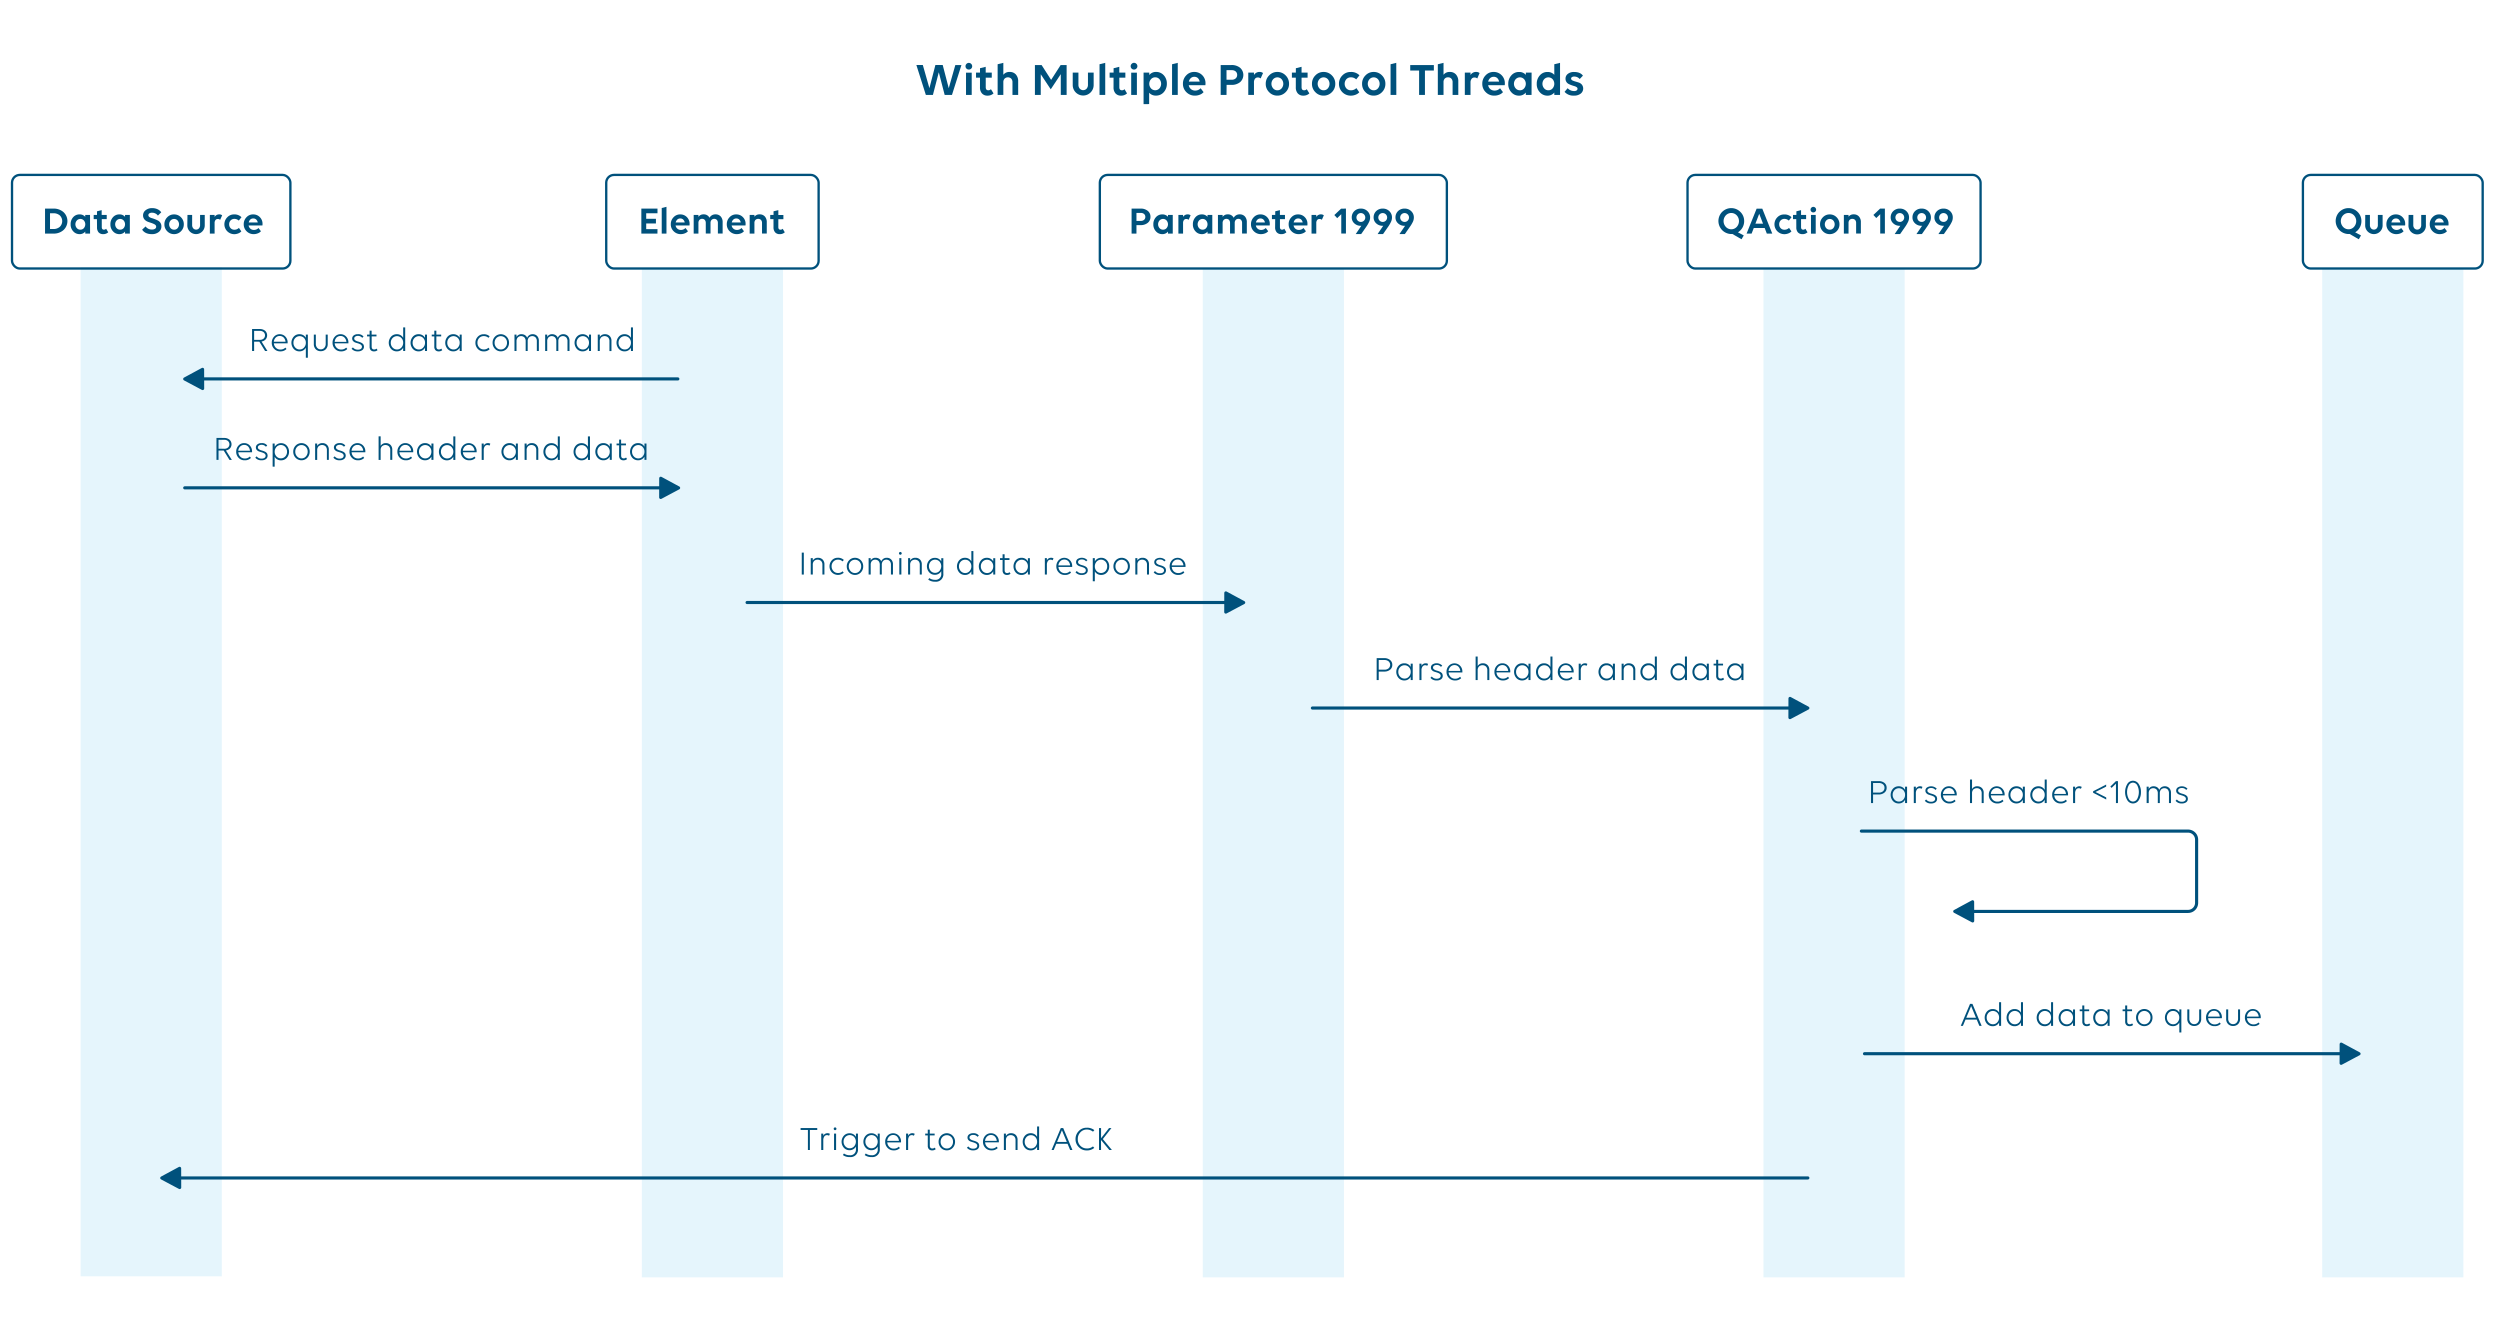 <svg xmlns="http://www.w3.org/2000/svg" viewBox="0 0 1606 850"><defs><style>.cls-1{fill:#fff;}.cls-2{fill:#e5f5fc;stroke:#e5f5fc;stroke-width:1.55px;}.cls-2,.cls-4,.cls-5{stroke-miterlimit:10;}.cls-3,.cls-6{fill:#00517c;}.cls-4,.cls-5,.cls-7{fill:none;}.cls-4,.cls-5,.cls-6,.cls-7{stroke:#00517c;}.cls-4{stroke-width:1.5px;}.cls-5,.cls-6,.cls-7{stroke-linecap:round;stroke-width:2px;}.cls-6,.cls-7{stroke-linejoin:round;}</style></defs><g id="Layer_2" data-name="Layer 2"><rect class="cls-1" x="-82.79" y="-61.85" width="3442.78" height="2628.99"/><rect class="cls-2" x="52.56" y="172.43" width="89.15" height="646.7"/><rect class="cls-2" x="413.09" y="173.1" width="89.15" height="646.7"/><rect class="cls-2" x="773.43" y="173.1" width="89.15" height="646.7"/><rect class="cls-2" x="1133.62" y="173.1" width="89.15" height="646.7"/><rect class="cls-2" x="1492.55" y="173.1" width="89.15" height="646.7"/><path class="cls-3" d="M1106.3,136.14a8.23,8.23,0,0,1,11.72,0,8.08,8.08,0,0,1,2.43,5.92,8.37,8.37,0,0,1-4,7.18l3.75,2-1.45,2.47-5.8-3.37c-.12,0-.37,0-.75,0a8.37,8.37,0,0,1-5.85-14.27Zm5.85,11.15a4.66,4.66,0,0,0,3.52-1.53,5.47,5.47,0,0,0,0-7.42,4.79,4.79,0,0,0-7,0,5.45,5.45,0,0,0,0,7.4A4.68,4.68,0,0,0,1112.15,147.29Z"/><path class="cls-3" d="M1138.5,150.06H1135l-1.37-3.6h-7l-1.4,3.6H1122l6.45-16h3.65Zm-10.83-6.37h4.9l-2.45-6.35Z"/><path class="cls-3" d="M1150.87,139.54l-1.75,2.17a4,4,0,0,0-2.82-1.1,3.18,3.18,0,0,0-2.41,1,3.4,3.4,0,0,0-.94,2.47,3.46,3.46,0,0,0,.94,2.49,3.13,3.13,0,0,0,2.38,1,4,4,0,0,0,3-1.18l1.55,2.25a5.12,5.12,0,0,1-2,1.31,6.87,6.87,0,0,1-2.6.49,6.36,6.36,0,0,1-4.48-10.82,5.92,5.92,0,0,1,4.43-1.85A6.22,6.22,0,0,1,1150.87,139.54Z"/><path class="cls-3" d="M1153.92,140.79h-2.1v-2.7H1154v-2.35l3-.75v3.1h3.25v2.7H1157v5.07q0,1.68,1.38,1.68a1.77,1.77,0,0,0,1.4-.6l1.37,2.27a4.51,4.51,0,0,1-3.27,1.2,3.77,3.77,0,0,1-2.93-1.16,4.74,4.74,0,0,1-1-3.29Z"/><path class="cls-3" d="M1164.87,136.46a1.74,1.74,0,0,1-1.25-.51,1.68,1.68,0,0,1-.52-1.26,1.75,1.75,0,0,1,.52-1.27,1.72,1.72,0,0,1,1.25-.53,1.79,1.79,0,0,1,1.8,1.8,1.68,1.68,0,0,1-.52,1.26A1.77,1.77,0,0,1,1164.87,136.46Zm-1.5,1.63h3.05v12h-3.05Z"/><path class="cls-3" d="M1179.85,148.56a6.07,6.07,0,0,1-4.43,1.85,5.92,5.92,0,0,1-4.4-1.85,6.11,6.11,0,0,1-1.82-4.47,6.18,6.18,0,0,1,1.82-4.5,5.88,5.88,0,0,1,4.4-1.85,6,6,0,0,1,4.43,1.85,6.18,6.18,0,0,1,1.82,4.5A6.11,6.11,0,0,1,1179.85,148.56Zm-4.4-1a2.85,2.85,0,0,0,2.25-1,3.78,3.78,0,0,0,0-4.9,2.92,2.92,0,0,0-2.25-1,3,3,0,0,0-2.28,1,3.72,3.72,0,0,0,0,4.9A2.89,2.89,0,0,0,1175.45,147.54Z"/><path class="cls-3" d="M1187.5,143.26v6.8h-3v-12h3v1.17a3.94,3.94,0,0,1,3.37-1.52,4.23,4.23,0,0,1,3.31,1.36,5.28,5.28,0,0,1,1.24,3.71v7.25h-3.05v-6.8a2.77,2.77,0,0,0-.66-1.94,2.59,2.59,0,0,0-3.56,0A2.76,2.76,0,0,0,1187.5,143.26Z"/><path class="cls-3" d="M1210.85,134v16h-3v-12.4l-2.55,2.48-1.83-2,4.3-4.07Z"/><path class="cls-3" d="M1220.42,134a5.81,5.81,0,0,1,4.25,1.65,5.47,5.47,0,0,1,1.7,4.08,6.43,6.43,0,0,1-.52,2.55,21.85,21.85,0,0,1-2,3.47l-3.23,4.63h-3.5l3.63-5.33a1,1,0,0,1-.3,0,5.81,5.81,0,0,1-4.23-1.58,5,5,0,0,1-1.65-3.77,5.5,5.5,0,0,1,1.68-4.1A5.78,5.78,0,0,1,1220.42,134Zm0,8.58a2.78,2.78,0,0,0,2-.83,2.86,2.86,0,0,0,0-4.05,2.78,2.78,0,0,0-2-.82,2.74,2.74,0,0,0-2,.82,2.94,2.94,0,0,0,0,4.05A2.74,2.74,0,0,0,1220.45,142.54Z"/><path class="cls-3" d="M1234.47,134a5.81,5.81,0,0,1,4.25,1.65,5.47,5.47,0,0,1,1.7,4.08,6.43,6.43,0,0,1-.52,2.55,21.85,21.85,0,0,1-2.05,3.47l-3.23,4.63h-3.5l3.63-5.33a1,1,0,0,1-.3,0,5.81,5.81,0,0,1-4.23-1.58,5,5,0,0,1-1.65-3.77,5.5,5.5,0,0,1,1.68-4.1A5.78,5.78,0,0,1,1234.47,134Zm0,8.58a2.78,2.78,0,0,0,2-.83,2.86,2.86,0,0,0,0-4.05,2.78,2.78,0,0,0-2-.82,2.74,2.74,0,0,0-2,.82,2.94,2.94,0,0,0,0,4.05A2.74,2.74,0,0,0,1234.5,142.54Z"/><path class="cls-3" d="M1248.52,134a5.81,5.81,0,0,1,4.25,1.65,5.47,5.47,0,0,1,1.7,4.08,6.43,6.43,0,0,1-.52,2.55,21.85,21.85,0,0,1-2,3.47l-3.23,4.63h-3.5l3.63-5.33a1,1,0,0,1-.3,0,5.81,5.81,0,0,1-4.23-1.58,5,5,0,0,1-1.65-3.77,5.5,5.5,0,0,1,1.68-4.1A5.78,5.78,0,0,1,1248.52,134Zm0,8.58a2.78,2.78,0,0,0,2-.83,2.86,2.86,0,0,0,0-4.05,2.78,2.78,0,0,0-2-.82,2.74,2.74,0,0,0-2,.82,2.94,2.94,0,0,0,0,4.05A2.74,2.74,0,0,0,1248.55,142.54Z"/><rect class="cls-4" x="1084.07" y="112.37" width="188.25" height="60.13" rx="5"/><path class="cls-3" d="M1502.82,136.14a8.23,8.23,0,0,1,11.72,0,8.08,8.08,0,0,1,2.43,5.92,8.37,8.37,0,0,1-4,7.18l3.75,2-1.45,2.47-5.8-3.37c-.12,0-.37,0-.75,0a8.37,8.37,0,0,1-5.85-14.27Zm5.85,11.15a4.66,4.66,0,0,0,3.52-1.53,5.47,5.47,0,0,0,0-7.42,4.79,4.79,0,0,0-7,0,5.45,5.45,0,0,0,0,7.4A4.68,4.68,0,0,0,1508.67,147.29Z"/><path class="cls-3" d="M1519.44,138.09h3v6.47a3.14,3.14,0,0,0,.7,2.11,2.35,2.35,0,0,0,1.85.82,2.32,2.32,0,0,0,1.85-.82,3.09,3.09,0,0,0,.7-2.11v-6.47h3.05v6.7a5.6,5.6,0,1,1-11.2,0Z"/><path class="cls-3" d="M1539.44,150.41a6.22,6.22,0,0,1-4.57-1.85,6.05,6.05,0,0,1-1.85-4.47,6.22,6.22,0,0,1,1.75-4.5,5.61,5.61,0,0,1,4.3-1.85,5.77,5.77,0,0,1,4.3,1.75,6,6,0,0,1,1.72,4.35,4.76,4.76,0,0,1-.07,1h-8.88a3.38,3.38,0,0,0,3.43,2.87,3.9,3.9,0,0,0,2.92-1.25l1.58,2.08a4.93,4.93,0,0,1-2,1.36A7,7,0,0,1,1539.44,150.41Zm-.32-10.07a2.77,2.77,0,0,0-1.88.68,3.58,3.58,0,0,0-1,1.89H1542a3.4,3.4,0,0,0-1-1.91A2.68,2.68,0,0,0,1539.12,140.34Z"/><path class="cls-3" d="M1547.29,138.09h3v6.47a3.14,3.14,0,0,0,.7,2.11,2.35,2.35,0,0,0,1.85.82,2.32,2.32,0,0,0,1.85-.82,3.09,3.09,0,0,0,.7-2.11v-6.47h3v6.7a5.47,5.47,0,0,1-1.52,4.05,5.62,5.62,0,0,1-9.68-4.05Z"/><path class="cls-3" d="M1567.29,150.41a6.22,6.22,0,0,1-4.57-1.85,6.09,6.09,0,0,1-1.85-4.47,6.22,6.22,0,0,1,1.75-4.5,5.61,5.61,0,0,1,4.3-1.85,5.77,5.77,0,0,1,4.3,1.75,6,6,0,0,1,1.72,4.35,4.76,4.76,0,0,1-.07,1H1564a3.38,3.38,0,0,0,3.43,2.87,3.9,3.9,0,0,0,2.92-1.25l1.58,2.08a4.93,4.93,0,0,1-2,1.36A7,7,0,0,1,1567.29,150.41Zm-.32-10.07a2.79,2.79,0,0,0-1.88.68,3.58,3.58,0,0,0-1,1.89h5.78a3.4,3.4,0,0,0-1-1.91A2.68,2.68,0,0,0,1567,140.34Z"/><rect class="cls-4" x="1479.39" y="112.37" width="115.48" height="60.13" rx="5"/><path class="cls-3" d="M163.25,225.47h-1.32v-14.1h4.89a5.3,5.3,0,0,1,3.47,1.1,4,4,0,0,1,.35,5.57A4.54,4.54,0,0,1,168,219.4l3.8,6.07h-1.52l-3.69-6h-3.35Zm3.68-12.91h-3.68v5.77h3.68a3.56,3.56,0,0,0,2.41-.8,2.86,2.86,0,0,0,0-4.18A3.6,3.6,0,0,0,166.93,212.56Z"/><path class="cls-3" d="M180,225.72a5.13,5.13,0,0,1-3.88-1.61,5.38,5.38,0,0,1-1.54-3.91,5.61,5.61,0,0,1,1.48-3.92,4.72,4.72,0,0,1,3.65-1.58,4.78,4.78,0,0,1,3.61,1.53,5.3,5.3,0,0,1,1.45,3.77,4.52,4.52,0,0,1,0,.55h-8.83a4.26,4.26,0,0,0,1.28,2.86,3.89,3.89,0,0,0,2.86,1.14,4.43,4.43,0,0,0,3.26-1.25l.7.9A5.28,5.28,0,0,1,180,225.72Zm2.22-8.88a3.38,3.38,0,0,0-2.51-1,3.5,3.5,0,0,0-2.57,1,4.41,4.41,0,0,0-1.24,2.71h7.53A4.64,4.64,0,0,0,182.24,216.84Z"/><path class="cls-3" d="M196.47,217v-2.06h1.3v14.85h-1.3v-6.43a4.54,4.54,0,0,1-4.11,2.36,4.83,4.83,0,0,1-3.67-1.59,5.94,5.94,0,0,1,0-7.85,4.73,4.73,0,0,1,3.67-1.58A4.52,4.52,0,0,1,196.47,217Zm-6.82,6.23a3.7,3.7,0,0,0,2.86,1.28,3.62,3.62,0,0,0,2.84-1.28,4.41,4.41,0,0,0,1.12-3.06,4.27,4.27,0,0,0-1.12-3,3.92,3.92,0,0,0-5.7,0,4.24,4.24,0,0,0-1.14,3A4.33,4.33,0,0,0,189.65,223.23Z"/><path class="cls-3" d="M201.6,214.94h1.3v5.94a3.68,3.68,0,0,0,.86,2.55,2.91,2.91,0,0,0,2.28,1,3,3,0,0,0,2.31-1,3.64,3.64,0,0,0,.88-2.55v-5.94h1.3V221a4.56,4.56,0,0,1-1.23,3.34,4.35,4.35,0,0,1-3.26,1.26,4.28,4.28,0,0,1-3.22-1.26A4.59,4.59,0,0,1,201.6,221Z"/><path class="cls-3" d="M219.05,225.72a5.11,5.11,0,0,1-3.88-1.61,5.38,5.38,0,0,1-1.54-3.91,5.56,5.56,0,0,1,1.48-3.92,4.72,4.72,0,0,1,3.65-1.58,4.78,4.78,0,0,1,3.61,1.53,5.3,5.3,0,0,1,1.45,3.77c0,.13,0,.31,0,.55H215a4.26,4.26,0,0,0,1.28,2.86,3.89,3.89,0,0,0,2.86,1.14,4.41,4.41,0,0,0,3.25-1.25l.71.9A5.28,5.28,0,0,1,219.05,225.72Zm2.22-8.88a3.38,3.38,0,0,0-2.51-1,3.54,3.54,0,0,0-2.58,1A4.45,4.45,0,0,0,215,219.6h7.53A4.64,4.64,0,0,0,221.27,216.84Z"/><path class="cls-3" d="M228.2,216.26a1.39,1.39,0,0,0-.64,1.19,1.33,1.33,0,0,0,.66,1.16,4.71,4.71,0,0,0,1.56.73l.61.17.59.19a5.91,5.91,0,0,1,.64.24l.55.27a1.9,1.9,0,0,1,.55.33c.09.09.23.22.42.38a1.38,1.38,0,0,1,.37.5c.07.16.13.36.2.57a2.5,2.5,0,0,1,.1.69,2.66,2.66,0,0,1-1.05,2.21,4.45,4.45,0,0,1-2.83.83,4.92,4.92,0,0,1-4.07-1.7l.86-.86a3.84,3.84,0,0,0,3.3,1.46,2.87,2.87,0,0,0,1.83-.52,1.65,1.65,0,0,0,.66-1.38,1.39,1.39,0,0,0-.2-.72,2.2,2.2,0,0,0-.44-.54,3,3,0,0,0-.73-.43c-.32-.15-.59-.25-.8-.33l-1-.31-.9-.28a3.68,3.68,0,0,1-1.59-1,2.35,2.35,0,0,1-.61-1.64,2.42,2.42,0,0,1,1-2,4,4,0,0,1,2.62-.78,4.13,4.13,0,0,1,3.67,1.53l-.85.8a3.37,3.37,0,0,0-2.8-1.24A2.78,2.78,0,0,0,228.2,216.26Z"/><path class="cls-3" d="M237.44,216.1h-1.65v-1.16h1.65v-2.51h1.29v2.51h3.13v1.16h-3.1v6.54c0,1.24.55,1.87,1.65,1.87a2.15,2.15,0,0,0,1.49-.57l.64,1a3.26,3.26,0,0,1-2.24.79,2.84,2.84,0,0,1-2.13-.77,3.14,3.14,0,0,1-.73-2.25Z"/><path class="cls-3" d="M259,217v-6.66h1.3v15.13H259v-2.11a4.54,4.54,0,0,1-4.11,2.36,4.83,4.83,0,0,1-3.67-1.59,5.94,5.94,0,0,1,0-7.85,4.75,4.75,0,0,1,3.67-1.58A4.5,4.5,0,0,1,259,217Zm-6.81,6.23a3.67,3.67,0,0,0,2.85,1.28,3.61,3.61,0,0,0,2.84-1.28,4.41,4.41,0,0,0,1.12-3.06,4.27,4.27,0,0,0-1.12-3,3.91,3.91,0,0,0-5.69,0,4.21,4.21,0,0,0-1.15,3A4.29,4.29,0,0,0,252.16,223.23Z"/><path class="cls-3" d="M274.33,225.47H273v-2.11a4.54,4.54,0,0,1-4.11,2.36,4.83,4.83,0,0,1-3.67-1.59,5.94,5.94,0,0,1,0-7.85,4.73,4.73,0,0,1,3.67-1.58A4.52,4.52,0,0,1,273,217v-2.06h1.3Zm-8.12-2.24a3.7,3.7,0,0,0,2.86,1.28,3.62,3.62,0,0,0,2.84-1.28,4.41,4.41,0,0,0,1.12-3.06,4.27,4.27,0,0,0-1.12-3,3.92,3.92,0,0,0-5.7,0,4.24,4.24,0,0,0-1.14,3A4.33,4.33,0,0,0,266.21,223.23Z"/><path class="cls-3" d="M279,216.1h-1.65v-1.16H279v-2.51h1.3v2.51h3.12v1.16h-3.1v6.54c0,1.24.55,1.87,1.65,1.87a2.15,2.15,0,0,0,1.49-.57l.64,1a3.24,3.24,0,0,1-2.24.79,2.8,2.8,0,0,1-2.12-.77,3.1,3.1,0,0,1-.74-2.25Z"/><path class="cls-3" d="M296.59,225.47H295.3v-2.11a4.57,4.57,0,0,1-4.12,2.36,4.85,4.85,0,0,1-3.67-1.59,5.94,5.94,0,0,1,0-7.85,4.75,4.75,0,0,1,3.67-1.58,4.53,4.53,0,0,1,4.12,2.3v-2.06h1.29Zm-8.11-2.24a3.67,3.67,0,0,0,2.86,1.28,3.6,3.6,0,0,0,2.83-1.28,4.42,4.42,0,0,0,1.13-3.06,4.28,4.28,0,0,0-1.13-3,3.91,3.91,0,0,0-5.69,0,4.21,4.21,0,0,0-1.15,3A4.29,4.29,0,0,0,288.48,223.23Z"/><path class="cls-3" d="M314.55,216.08l-.77.95a4.29,4.29,0,0,0-3-1.12,3.88,3.88,0,0,0-2.93,1.23,4.24,4.24,0,0,0-1.14,3,4.33,4.33,0,0,0,1.14,3.06,3.74,3.74,0,0,0,2.89,1.28,4.17,4.17,0,0,0,3.08-1.13l.7,1a5.06,5.06,0,0,1-3.81,1.39,5,5,0,0,1-3.78-1.61,5.54,5.54,0,0,1-1.52-3.91,5.44,5.44,0,0,1,1.54-3.92,5,5,0,0,1,3.81-1.58A5.2,5.2,0,0,1,314.55,216.08Z"/><path class="cls-3" d="M325.48,224.11a5.2,5.2,0,0,1-7.52,0,5.49,5.49,0,0,1-1.52-3.91,5.44,5.44,0,0,1,1.52-3.9,5.22,5.22,0,0,1,7.52,0,5.48,5.48,0,0,1,1.52,3.9A5.54,5.54,0,0,1,325.48,224.11Zm-6.6-.88a3.67,3.67,0,0,0,2.86,1.28,3.63,3.63,0,0,0,2.84-1.28,4.41,4.41,0,0,0,1.12-3.06,4.27,4.27,0,0,0-1.12-3,3.92,3.92,0,0,0-5.7,0,4.25,4.25,0,0,0-1.15,3A4.34,4.34,0,0,0,318.88,223.23Z"/><path class="cls-3" d="M331.81,219.2v6.27H330.5V214.94h1.31v1.54A3.4,3.4,0,0,1,335,214.7a4.11,4.11,0,0,1,2.25.6,3.47,3.47,0,0,1,1.38,1.7,3.84,3.84,0,0,1,1.38-1.69,3.73,3.73,0,0,1,2.14-.61,3.8,3.8,0,0,1,2.92,1.16,4.39,4.39,0,0,1,1.09,3.1v6.51h-1.3V219.2a3.49,3.49,0,0,0-.78-2.41,3.08,3.08,0,0,0-4.31,0,3.45,3.45,0,0,0-.78,2.41v6.27h-1.3V219.2a3.49,3.49,0,0,0-.78-2.41,3.05,3.05,0,0,0-4.29,0A3.5,3.5,0,0,0,331.81,219.2Z"/><path class="cls-3" d="M351.53,219.2v6.27h-1.32V214.94h1.32v1.54a3.37,3.37,0,0,1,3.16-1.78,4.11,4.11,0,0,1,2.25.6,3.55,3.55,0,0,1,1.39,1.7,3.65,3.65,0,0,1,3.51-2.3,3.8,3.8,0,0,1,2.92,1.16,4.35,4.35,0,0,1,1.09,3.1v6.51h-1.3V219.2a3.49,3.49,0,0,0-.78-2.41,3.08,3.08,0,0,0-4.31,0,3.49,3.49,0,0,0-.78,2.41v6.27h-1.3V219.2a3.49,3.49,0,0,0-.78-2.41,3.05,3.05,0,0,0-4.29,0A3.49,3.49,0,0,0,351.53,219.2Z"/><path class="cls-3" d="M379.67,225.47h-1.3v-2.11a4.57,4.57,0,0,1-4.12,2.36,4.85,4.85,0,0,1-3.67-1.59,5.94,5.94,0,0,1,0-7.85,4.75,4.75,0,0,1,3.67-1.58,4.53,4.53,0,0,1,4.12,2.3v-2.06h1.3Zm-8.12-2.24a3.67,3.67,0,0,0,2.86,1.28,3.63,3.63,0,0,0,2.84-1.28,4.46,4.46,0,0,0,1.12-3.06,4.31,4.31,0,0,0-1.12-3,3.92,3.92,0,0,0-5.7,0,4.21,4.21,0,0,0-1.15,3A4.29,4.29,0,0,0,371.55,223.23Z"/><path class="cls-3" d="M385.3,219.2v6.27H384V214.94h1.32v1.54a3.64,3.64,0,0,1,3.34-1.78,4.06,4.06,0,0,1,3,1.15A4.27,4.27,0,0,1,392.8,219v6.51h-1.3V219.2a3.37,3.37,0,0,0-.82-2.41,3.39,3.39,0,0,0-4.56,0A3.37,3.37,0,0,0,385.3,219.2Z"/><path class="cls-3" d="M405.32,217v-6.66h1.29v15.13h-1.29v-2.11a4.57,4.57,0,0,1-4.12,2.36,4.85,4.85,0,0,1-3.67-1.59,5.94,5.94,0,0,1,0-7.85,4.75,4.75,0,0,1,3.67-1.58A4.53,4.53,0,0,1,405.32,217Zm-6.82,6.23a3.67,3.67,0,0,0,2.86,1.28,3.6,3.6,0,0,0,2.83-1.28,4.42,4.42,0,0,0,1.13-3.06,4.28,4.28,0,0,0-1.13-3,3.91,3.91,0,0,0-5.69,0,4.21,4.21,0,0,0-1.15,3A4.29,4.29,0,0,0,398.5,223.23Z"/><path class="cls-3" d="M730.06,150.06h-3.13V134h5.7a7.08,7.08,0,0,1,4.68,1.45,4.73,4.73,0,0,1,1.75,3.85,4.78,4.78,0,0,1-1.77,3.87,7.14,7.14,0,0,1-4.7,1.45h-2.53Zm2.82-13.27h-2.82v5.12h2.82a3,3,0,0,0,2.09-.71,2.39,2.39,0,0,0,.79-1.86,2.33,2.33,0,0,0-.79-1.85A3,3,0,0,0,732.88,136.79Z"/><path class="cls-3" d="M753.38,150.06h-3.07v-1.3a4.55,4.55,0,0,1-3.65,1.65,5.31,5.31,0,0,1-4.08-1.8,6.28,6.28,0,0,1-1.67-4.52,6.51,6.51,0,0,1,1.65-4.55,5.24,5.24,0,0,1,4.1-1.8,4.58,4.58,0,0,1,3.65,1.55v-1.2h3.07Zm-6.22-2.52a2.85,2.85,0,0,0,2.25-1,3.78,3.78,0,0,0,0-4.9,2.92,2.92,0,0,0-2.25-1,3,3,0,0,0-2.28,1,3.72,3.72,0,0,0,0,4.9A2.89,2.89,0,0,0,747.16,147.54Z"/><path class="cls-3" d="M760,143.36v6.7h-3v-12h3v1.3a3.4,3.4,0,0,1,2.92-1.65,3,3,0,0,1,1.93.6l-1.28,2.9a2.2,2.2,0,0,0-1.57-.53,1.76,1.76,0,0,0-1.45.7A3.08,3.08,0,0,0,760,143.36Z"/><path class="cls-3" d="M778.78,150.06h-3.07v-1.3a4.55,4.55,0,0,1-3.65,1.65,5.31,5.31,0,0,1-4.08-1.8,6.28,6.28,0,0,1-1.67-4.52,6.51,6.51,0,0,1,1.65-4.55,5.24,5.24,0,0,1,4.1-1.8,4.58,4.58,0,0,1,3.65,1.55v-1.2h3.07Zm-6.22-2.52a2.85,2.85,0,0,0,2.25-1,3.78,3.78,0,0,0,0-4.9,2.92,2.92,0,0,0-2.25-1,3,3,0,0,0-2.28,1,3.72,3.72,0,0,0,0,4.9A2.89,2.89,0,0,0,772.56,147.54Z"/><path class="cls-3" d="M785.41,143.26v6.8h-3v-12h3v1.27a3.83,3.83,0,0,1,3.3-1.62,4,4,0,0,1,3.82,2.2,4.18,4.18,0,0,1,3.83-2.2,4.32,4.32,0,0,1,3.36,1.35,5.28,5.28,0,0,1,1.24,3.72v7.25h-3.05v-6.8a2.8,2.8,0,0,0-.64-1.94,2.18,2.18,0,0,0-1.71-.71,2.25,2.25,0,0,0-1.74.71,2.85,2.85,0,0,0-.64,1.94v6.8h-3v-6.8a2.85,2.85,0,0,0-.63-1.94,2.45,2.45,0,0,0-3.45,0A2.8,2.8,0,0,0,785.41,143.26Z"/><path class="cls-3" d="M810.06,150.41a6.24,6.24,0,0,1-4.58-1.85,6.09,6.09,0,0,1-1.85-4.47,6.26,6.26,0,0,1,1.75-4.5,5.62,5.62,0,0,1,4.3-1.85,5.77,5.77,0,0,1,4.3,1.75,6,6,0,0,1,1.73,4.35,4.59,4.59,0,0,1-.08,1h-8.87a3.36,3.36,0,0,0,3.42,2.87,3.92,3.92,0,0,0,2.93-1.25l1.57,2.08a4.79,4.79,0,0,1-1.95,1.36A7,7,0,0,1,810.06,150.41Zm-.33-10.07a2.76,2.76,0,0,0-1.87.68,3.45,3.45,0,0,0-1.05,1.89h5.77a3.33,3.33,0,0,0-1-1.91A2.72,2.72,0,0,0,809.73,140.34Z"/><path class="cls-3" d="M819.18,140.79h-2.1v-2.7h2.13v-2.35l3-.75v3.1h3.25v2.7h-3.23v5.07q0,1.68,1.38,1.68a1.77,1.77,0,0,0,1.4-.6l1.37,2.27a4.51,4.51,0,0,1-3.27,1.2,3.77,3.77,0,0,1-2.93-1.16,4.74,4.74,0,0,1-1.05-3.29Z"/><path class="cls-3" d="M834.26,150.41a6.24,6.24,0,0,1-4.58-1.85,6.09,6.09,0,0,1-1.85-4.47,6.26,6.26,0,0,1,1.75-4.5,5.62,5.62,0,0,1,4.3-1.85,5.77,5.77,0,0,1,4.3,1.75,6,6,0,0,1,1.73,4.35,4.59,4.59,0,0,1-.08,1H831a3.36,3.36,0,0,0,3.42,2.87,3.92,3.92,0,0,0,2.93-1.25l1.57,2.08a4.79,4.79,0,0,1-2,1.36A7,7,0,0,1,834.26,150.41Zm-.33-10.07a2.76,2.76,0,0,0-1.87.68,3.45,3.45,0,0,0-1,1.89h5.77a3.33,3.33,0,0,0-1-1.91A2.72,2.72,0,0,0,833.93,140.34Z"/><path class="cls-3" d="M845.58,143.36v6.7h-3.05v-12h3.05v1.3a3.41,3.41,0,0,1,2.93-1.65,3,3,0,0,1,1.92.6l-1.27,2.9a2.23,2.23,0,0,0-1.58-.53,1.78,1.78,0,0,0-1.45.7A3.14,3.14,0,0,0,845.58,143.36Z"/><path class="cls-3" d="M864.63,134v16h-3v-12.4L859,140.14l-1.82-2,4.3-4.07Z"/><path class="cls-3" d="M874.21,134a5.82,5.82,0,0,1,4.25,1.65,5.47,5.47,0,0,1,1.7,4.08,6.44,6.44,0,0,1-.53,2.55,20.41,20.41,0,0,1-2,3.47l-3.22,4.63h-3.5l3.62-5.33a1,1,0,0,1-.3,0,5.81,5.81,0,0,1-4.22-1.58,5,5,0,0,1-1.65-3.77,5.53,5.53,0,0,1,1.67-4.1A5.82,5.82,0,0,1,874.21,134Zm0,8.58a2.81,2.81,0,0,0,2-.83,2.86,2.86,0,0,0,0-4.05,2.8,2.8,0,0,0-2-.82,2.73,2.73,0,0,0-2,.82,2.86,2.86,0,0,0,2,4.88Z"/><path class="cls-3" d="M888.26,134a5.82,5.82,0,0,1,4.25,1.65,5.47,5.47,0,0,1,1.7,4.08,6.44,6.44,0,0,1-.53,2.55,20.41,20.41,0,0,1-2,3.47l-3.22,4.63h-3.5l3.62-5.33a1,1,0,0,1-.3,0,5.81,5.81,0,0,1-4.22-1.58,5,5,0,0,1-1.65-3.77,5.53,5.53,0,0,1,1.67-4.1A5.82,5.82,0,0,1,888.26,134Zm0,8.58a2.81,2.81,0,0,0,2-.83,2.86,2.86,0,0,0,0-4.05,2.8,2.8,0,0,0-2-.82,2.73,2.73,0,0,0-2,.82,2.86,2.86,0,0,0,2,4.88Z"/><path class="cls-3" d="M902.31,134a5.82,5.82,0,0,1,4.25,1.65,5.47,5.47,0,0,1,1.7,4.08,6.44,6.44,0,0,1-.53,2.55,20.41,20.41,0,0,1-2.05,3.47l-3.22,4.63H899l3.62-5.33a1,1,0,0,1-.3,0,5.81,5.81,0,0,1-4.22-1.58,5,5,0,0,1-1.65-3.77,5.53,5.53,0,0,1,1.67-4.1A5.82,5.82,0,0,1,902.31,134Zm0,8.58a2.81,2.81,0,0,0,2-.83,2.86,2.86,0,0,0,0-4.05,2.8,2.8,0,0,0-2-.82,2.73,2.73,0,0,0-2,.82,2.86,2.86,0,0,0,2,4.88Z"/><rect class="cls-4" x="706.54" y="112.37" width="222.92" height="60.13" rx="5"/><path class="cls-3" d="M422.34,150.06H412V134h10.37V137h-7.25v3.55h6.25v3h-6.25v3.65h7.25Z"/><path class="cls-3" d="M428.14,150.06h-3.05V133.61l3.05-.75Z"/><path class="cls-3" d="M437.34,150.41a6.22,6.22,0,0,1-4.57-1.85,6.05,6.05,0,0,1-1.85-4.47,6.22,6.22,0,0,1,1.75-4.5,5.61,5.61,0,0,1,4.3-1.85,5.79,5.79,0,0,1,4.3,1.75,6,6,0,0,1,1.72,4.35,4.76,4.76,0,0,1-.07,1H434a3.36,3.36,0,0,0,3.43,2.87,3.9,3.9,0,0,0,2.92-1.25l1.58,2.08a4.93,4.93,0,0,1-2,1.36A7.06,7.06,0,0,1,437.34,150.41ZM437,140.34a2.77,2.77,0,0,0-1.88.68,3.58,3.58,0,0,0-1.05,1.89h5.78a3.4,3.4,0,0,0-1-1.91A2.68,2.68,0,0,0,437,140.34Z"/><path class="cls-3" d="M448.67,143.26v6.8h-3.05v-12h3.05v1.27a3.83,3.83,0,0,1,3.3-1.62,4,4,0,0,1,3.82,2.2,4.18,4.18,0,0,1,3.83-2.2,4.33,4.33,0,0,1,3.36,1.35,5.32,5.32,0,0,1,1.24,3.72v7.25h-3.05v-6.8a2.8,2.8,0,0,0-.64-1.94,2.45,2.45,0,0,0-3.45,0,2.85,2.85,0,0,0-.64,1.94v6.8h-3.05v-6.8a2.85,2.85,0,0,0-.63-1.94,2.22,2.22,0,0,0-1.72-.71,2.25,2.25,0,0,0-1.74.71A2.85,2.85,0,0,0,448.67,143.26Z"/><path class="cls-3" d="M473.32,150.41a6.24,6.24,0,0,1-4.58-1.85,6.09,6.09,0,0,1-1.85-4.47,6.26,6.26,0,0,1,1.75-4.5,5.62,5.62,0,0,1,4.3-1.85,5.77,5.77,0,0,1,4.3,1.75,6,6,0,0,1,1.73,4.35,4.59,4.59,0,0,1-.08,1H470a3.36,3.36,0,0,0,3.42,2.87,3.92,3.92,0,0,0,2.93-1.25l1.57,2.08A4.79,4.79,0,0,1,476,149.9,7,7,0,0,1,473.32,150.41ZM473,140.34a2.74,2.74,0,0,0-1.87.68,3.45,3.45,0,0,0-1.05,1.89h5.77a3.33,3.33,0,0,0-1-1.91A2.72,2.72,0,0,0,473,140.34Z"/><path class="cls-3" d="M484.64,143.26v6.8h-3.05v-12h3.05v1.17a4,4,0,0,1,3.38-1.52,4.24,4.24,0,0,1,3.31,1.36,5.28,5.28,0,0,1,1.24,3.71v7.25h-3.05v-6.8a2.77,2.77,0,0,0-.66-1.94,2.6,2.6,0,0,0-3.57,0A2.81,2.81,0,0,0,484.64,143.26Z"/><path class="cls-3" d="M496.89,140.79h-2.1v-2.7h2.13v-2.35L500,135v3.1h3.25v2.7H500v5.07q0,1.68,1.38,1.68a1.77,1.77,0,0,0,1.4-.6l1.37,2.27a4.51,4.51,0,0,1-3.27,1.2,3.77,3.77,0,0,1-2.93-1.16,4.74,4.74,0,0,1-1.05-3.29Z"/><rect class="cls-4" x="389.44" y="112.37" width="136.44" height="60.13" rx="5"/><path class="cls-3" d="M34.38,150.06H28.93V134h5.33a9.47,9.47,0,0,1,6.5,2.25,7.83,7.83,0,0,1,.05,11.52A9.25,9.25,0,0,1,34.38,150.06ZM34.23,137h-2.1v10.12h2.13a6.09,6.09,0,0,0,4.15-1.4,5.13,5.13,0,0,0,0-7.35A6.1,6.1,0,0,0,34.23,137Z"/><path class="cls-3" d="M57.86,150.06H54.78v-1.3a4.55,4.55,0,0,1-3.65,1.65,5.31,5.31,0,0,1-4.07-1.8,6.24,6.24,0,0,1-1.68-4.52A6.51,6.51,0,0,1,47,139.54a5.25,5.25,0,0,1,4.1-1.8,4.56,4.56,0,0,1,3.65,1.55v-1.2h3.08Zm-6.23-2.52a2.85,2.85,0,0,0,2.25-1,3.78,3.78,0,0,0,0-4.9,3.05,3.05,0,0,0-4.52,0,3.69,3.69,0,0,0,0,4.9A2.88,2.88,0,0,0,51.63,147.54Z"/><path class="cls-3" d="M62.28,140.79h-2.1v-2.7h2.13v-2.35l3-.75v3.1h3.25v2.7H65.38v5.07q0,1.68,1.38,1.68a1.77,1.77,0,0,0,1.4-.6l1.37,2.27a4.51,4.51,0,0,1-3.27,1.2,3.77,3.77,0,0,1-2.93-1.16,4.74,4.74,0,0,1-1-3.29Z"/><path class="cls-3" d="M83.41,150.06H80.33v-1.3a4.55,4.55,0,0,1-3.65,1.65,5.31,5.31,0,0,1-4.07-1.8,6.24,6.24,0,0,1-1.68-4.52,6.51,6.51,0,0,1,1.65-4.55,5.25,5.25,0,0,1,4.1-1.8,4.56,4.56,0,0,1,3.65,1.55v-1.2h3.08Zm-6.23-2.52a2.85,2.85,0,0,0,2.25-1,3.78,3.78,0,0,0,0-4.9,3.05,3.05,0,0,0-4.52,0,3.69,3.69,0,0,0,0,4.9A2.88,2.88,0,0,0,77.18,147.54Z"/><path class="cls-3" d="M103.58,136.39l-2.15,2.12a4,4,0,0,0-1.57-1.35,4.73,4.73,0,0,0-2.18-.52,3,3,0,0,0-1.73.43,1.35,1.35,0,0,0-.64,1.17,1.42,1.42,0,0,0,.62,1.15,4.66,4.66,0,0,0,1.57.73c.62.18,1.3.4,2,.68a17.24,17.24,0,0,1,2,.9,4.15,4.15,0,0,1,1.56,1.45,4.07,4.07,0,0,1,.62,2.29,4.43,4.43,0,0,1-1.67,3.57,6.76,6.76,0,0,1-4.45,1.4q-4.35,0-6.25-2.87l2.22-2.08a4.84,4.84,0,0,0,4.08,2,3.47,3.47,0,0,0,2-.49,1.53,1.53,0,0,0,.71-1.36,1.43,1.43,0,0,0-.31-.9,2.79,2.79,0,0,0-.94-.71,12.55,12.55,0,0,0-1.21-.54c-.39-.15-.89-.32-1.51-.52s-1.11-.38-1.48-.53a5.1,5.1,0,0,1-2.15-1.56,3.9,3.9,0,0,1-.82-2.51A4.11,4.11,0,0,1,93.61,135a6.43,6.43,0,0,1,4.2-1.3,7.88,7.88,0,0,1,3.4.72A5.73,5.73,0,0,1,103.58,136.39Z"/><path class="cls-3" d="M116.26,148.56a6.07,6.07,0,0,1-4.43,1.85,5.92,5.92,0,0,1-4.4-1.85,6.11,6.11,0,0,1-1.82-4.47,6.18,6.18,0,0,1,1.82-4.5,5.88,5.88,0,0,1,4.4-1.85,6,6,0,0,1,4.43,1.85,6.18,6.18,0,0,1,1.82,4.5A6.11,6.11,0,0,1,116.26,148.56Zm-4.4-1a2.85,2.85,0,0,0,2.25-1,3.78,3.78,0,0,0,0-4.9,2.92,2.92,0,0,0-2.25-1,3,3,0,0,0-2.28,1,3.72,3.72,0,0,0,0,4.9A2.89,2.89,0,0,0,111.86,147.54Z"/><path class="cls-3" d="M120.43,138.09h3v6.47a3.14,3.14,0,0,0,.7,2.11,2.35,2.35,0,0,0,1.85.82,2.32,2.32,0,0,0,1.85-.82,3.09,3.09,0,0,0,.7-2.11v-6.47h3v6.7a5.6,5.6,0,1,1-11.2,0Z"/><path class="cls-3" d="M137.86,143.36v6.7h-3.05v-12h3.05v1.3a3.4,3.4,0,0,1,2.92-1.65,3,3,0,0,1,1.93.6l-1.28,2.9a2.2,2.2,0,0,0-1.57-.53,1.75,1.75,0,0,0-1.45.7A3.08,3.08,0,0,0,137.86,143.36Z"/><path class="cls-3" d="M155.13,139.54l-1.75,2.17a4,4,0,0,0-2.82-1.1,3.22,3.22,0,0,0-2.42,1,3.43,3.43,0,0,0-.93,2.47,3.49,3.49,0,0,0,.93,2.49,3.17,3.17,0,0,0,2.39,1,4,4,0,0,0,2.95-1.18l1.55,2.25a5.2,5.2,0,0,1-2,1.31,6.91,6.91,0,0,1-2.6.49A6.36,6.36,0,0,1,146,139.59a5.92,5.92,0,0,1,4.43-1.85A6.22,6.22,0,0,1,155.13,139.54Z"/><path class="cls-3" d="M163,150.41a6.24,6.24,0,0,1-4.58-1.85,6.09,6.09,0,0,1-1.85-4.47,6.26,6.26,0,0,1,1.75-4.5,5.62,5.62,0,0,1,4.3-1.85,5.77,5.77,0,0,1,4.3,1.75,6,6,0,0,1,1.73,4.35,4.59,4.59,0,0,1-.08,1h-8.87a3.36,3.36,0,0,0,3.42,2.87,3.92,3.92,0,0,0,2.93-1.25l1.57,2.08a4.79,4.79,0,0,1-2,1.36A7,7,0,0,1,163,150.41Zm-.33-10.07a2.74,2.74,0,0,0-1.87.68,3.45,3.45,0,0,0-1,1.89h5.77a3.33,3.33,0,0,0-1-1.91A2.72,2.72,0,0,0,162.63,140.34Z"/><rect class="cls-4" x="7.72" y="112.37" width="178.82" height="60.13" rx="5"/><line class="cls-5" x1="435.45" y1="243.42" x2="130.15" y2="243.42"/><polygon class="cls-6" points="130.13 237.26 130.15 243.42 130.17 249.59 124.42 246.52 118.66 243.46 124.4 240.36 130.13 237.26"/><path class="cls-3" d="M140.38,295.44h-1.32v-14.1h4.88a5.31,5.31,0,0,1,3.48,1.1,4,4,0,0,1,.35,5.57,4.54,4.54,0,0,1-2.64,1.36l3.81,6.07h-1.52l-3.7-6h-3.34Zm3.67-12.91h-3.67v5.76h3.67a3.54,3.54,0,0,0,2.41-.79,2.83,2.83,0,0,0,0-4.18A3.54,3.54,0,0,0,144.05,282.53Z"/><path class="cls-3" d="M157.14,295.69a5.09,5.09,0,0,1-3.87-1.61,5.38,5.38,0,0,1-1.54-3.92,5.54,5.54,0,0,1,1.48-3.91,4.71,4.71,0,0,1,3.65-1.59,4.78,4.78,0,0,1,3.61,1.54,5.34,5.34,0,0,1,1.45,3.77,5,5,0,0,1,0,.55h-8.82a4.28,4.28,0,0,0,1.28,2.86,3.87,3.87,0,0,0,2.86,1.14,4.41,4.41,0,0,0,3.25-1.25l.71.9A5.31,5.31,0,0,1,157.14,295.69Zm2.23-8.88a3.38,3.38,0,0,0-2.51-1,3.54,3.54,0,0,0-2.58,1.05,4.34,4.34,0,0,0-1.23,2.71h7.53A4.64,4.64,0,0,0,159.37,286.81Z"/><path class="cls-3" d="M166.3,286.23a1.38,1.38,0,0,0-.64,1.18,1.34,1.34,0,0,0,.66,1.17,4.71,4.71,0,0,0,1.56.73l.61.17.59.19a5.91,5.91,0,0,1,.64.24l.55.27a1.9,1.9,0,0,1,.55.33c.09.09.23.22.42.38a1.44,1.44,0,0,1,.37.49c.06.17.13.36.2.58a2.5,2.5,0,0,1,.1.69,2.67,2.67,0,0,1-1,2.21,4.45,4.45,0,0,1-2.83.83A4.92,4.92,0,0,1,164,294l.86-.86a3.84,3.84,0,0,0,3.3,1.46,2.93,2.93,0,0,0,1.83-.52,1.66,1.66,0,0,0,.66-1.38,1.39,1.39,0,0,0-.2-.72,2.2,2.2,0,0,0-.44-.54,3,3,0,0,0-.73-.43,7.7,7.7,0,0,0-.8-.33l-1-.31-.9-.28a3.68,3.68,0,0,1-1.59-1,2.35,2.35,0,0,1-.61-1.64,2.42,2.42,0,0,1,1-2,4.05,4.05,0,0,1,2.62-.79,4.13,4.13,0,0,1,3.67,1.54l-.85.8a3.37,3.37,0,0,0-2.8-1.24A2.78,2.78,0,0,0,166.3,286.23Z"/><path class="cls-3" d="M175.14,299.76V284.91h1.32V287a4.91,4.91,0,0,1,1.73-1.69,4.65,4.65,0,0,1,2.36-.62,4.87,4.87,0,0,1,3.68,1.59,6,6,0,0,1,0,7.85,4.88,4.88,0,0,1-3.7,1.59,4.53,4.53,0,0,1-4.09-2.27v6.34Zm8.14-12.63a3.83,3.83,0,0,0-5.68,0,4.47,4.47,0,0,0-1.14,3.08,4.22,4.22,0,0,0,1.14,3,3.87,3.87,0,0,0,5.68,0,4.32,4.32,0,0,0,1.12-3A4.5,4.5,0,0,0,183.28,287.13Z"/><path class="cls-3" d="M197.43,294.08a5.21,5.21,0,0,1-7.53,0,5.56,5.56,0,0,1-1.52-3.92,5.47,5.47,0,0,1,1.52-3.89,5.21,5.21,0,0,1,7.53,0,5.46,5.46,0,0,1,1.51,3.89A5.55,5.55,0,0,1,197.43,294.08Zm-6.6-.88a3.67,3.67,0,0,0,2.86,1.28,3.6,3.6,0,0,0,2.83-1.28,4.42,4.42,0,0,0,1.13-3.06,4.28,4.28,0,0,0-1.13-3,3.88,3.88,0,0,0-5.69,0,4.21,4.21,0,0,0-1.15,3A4.29,4.29,0,0,0,190.83,293.2Z"/><path class="cls-3" d="M203.76,289.17v6.27h-1.32V284.91h1.32v1.54a3.68,3.68,0,0,1,3.35-1.79,4,4,0,0,1,3,1.16,4.23,4.23,0,0,1,1.13,3.11v6.51H210v-6.27a3.42,3.42,0,0,0-.83-2.42,3.38,3.38,0,0,0-4.55,0A3.42,3.42,0,0,0,203.76,289.17Z"/><path class="cls-3" d="M216.48,286.23a1.38,1.38,0,0,0-.64,1.18,1.34,1.34,0,0,0,.66,1.17,4.71,4.71,0,0,0,1.56.73l.61.17.59.19a5.91,5.91,0,0,1,.64.24l.55.27a1.9,1.9,0,0,1,.55.33c.09.09.23.22.42.38a1.44,1.44,0,0,1,.37.49c.07.17.13.36.2.58a2.5,2.5,0,0,1,.1.69,2.67,2.67,0,0,1-1.05,2.21,4.42,4.42,0,0,1-2.82.83,4.9,4.9,0,0,1-4.07-1.7l.85-.86a3.84,3.84,0,0,0,3.3,1.46,2.93,2.93,0,0,0,1.83-.52,1.66,1.66,0,0,0,.66-1.38,1.39,1.39,0,0,0-.2-.72,2.2,2.2,0,0,0-.44-.54,3.15,3.15,0,0,0-.72-.43,7.73,7.73,0,0,0-.81-.33l-1-.31-.91-.28a3.68,3.68,0,0,1-1.59-1,2.4,2.4,0,0,1-.61-1.64,2.42,2.42,0,0,1,1-2,4.07,4.07,0,0,1,2.62-.79,4.16,4.16,0,0,1,3.68,1.54l-.86.8a3.37,3.37,0,0,0-2.8-1.24A2.78,2.78,0,0,0,216.48,286.23Z"/><path class="cls-3" d="M229.92,295.69a5.09,5.09,0,0,1-3.87-1.61,5.34,5.34,0,0,1-1.54-3.92,5.57,5.57,0,0,1,1.47-3.91,5,5,0,0,1,7.26-.05,5.3,5.3,0,0,1,1.45,3.77,4.52,4.52,0,0,1,0,.55h-8.82a4.26,4.26,0,0,0,1.27,2.86,3.91,3.91,0,0,0,2.86,1.14,4.43,4.43,0,0,0,3.26-1.25l.7.9A5.27,5.27,0,0,1,229.92,295.69Zm2.22-8.88a3.36,3.36,0,0,0-2.51-1,3.5,3.5,0,0,0-2.57,1.05,4.34,4.34,0,0,0-1.23,2.71h7.52A4.58,4.58,0,0,0,232.14,286.81Z"/><path class="cls-3" d="M244.53,289.17v6.27h-1.32V280.31h1.32v6.14a3.66,3.66,0,0,1,3.34-1.79,4.07,4.07,0,0,1,3,1.16,4.27,4.27,0,0,1,1.13,3.11v6.51h-1.3v-6.27a3.41,3.41,0,0,0-.82-2.42,3.39,3.39,0,0,0-4.56,0A3.41,3.41,0,0,0,244.53,289.17Z"/><path class="cls-3" d="M260.7,295.69a5.13,5.13,0,0,1-3.88-1.61,5.38,5.38,0,0,1-1.54-3.92,5.58,5.58,0,0,1,1.48-3.91,4.73,4.73,0,0,1,3.65-1.59A4.78,4.78,0,0,1,264,286.2a5.3,5.3,0,0,1,1.45,3.77,4.52,4.52,0,0,1,0,.55H256.6a4.28,4.28,0,0,0,1.28,2.86,3.89,3.89,0,0,0,2.86,1.14,4.43,4.43,0,0,0,3.26-1.25l.7.9A5.28,5.28,0,0,1,260.7,295.69Zm2.22-8.88a3.38,3.38,0,0,0-2.51-1,3.5,3.5,0,0,0-2.57,1.05,4.41,4.41,0,0,0-1.24,2.71h7.53A4.64,4.64,0,0,0,262.92,286.81Z"/><path class="cls-3" d="M278.45,295.44h-1.3v-2.11a4.54,4.54,0,0,1-4.11,2.36,4.83,4.83,0,0,1-3.67-1.59,5.94,5.94,0,0,1,0-7.85,4.74,4.74,0,0,1,3.67-1.59,4.53,4.53,0,0,1,4.11,2.31v-2.06h1.3Zm-8.12-2.24a3.7,3.7,0,0,0,2.86,1.28A3.62,3.62,0,0,0,276,293.2a4.41,4.41,0,0,0,1.12-3.06,4.27,4.27,0,0,0-1.12-3,3.9,3.9,0,0,0-5.7,0,4.24,4.24,0,0,0-1.14,3A4.33,4.33,0,0,0,270.33,293.2Z"/><path class="cls-3" d="M291.21,287v-6.66h1.3v15.13h-1.3v-2.11a4.54,4.54,0,0,1-4.11,2.36,4.85,4.85,0,0,1-3.68-1.59,6,6,0,0,1,0-7.85,4.78,4.78,0,0,1,3.68-1.59A4.53,4.53,0,0,1,291.21,287Zm-6.82,6.23a3.69,3.69,0,0,0,2.86,1.28,3.63,3.63,0,0,0,2.84-1.28,4.41,4.41,0,0,0,1.12-3.06,4.27,4.27,0,0,0-1.12-3,3.9,3.9,0,0,0-5.7,0,4.24,4.24,0,0,0-1.14,3A4.33,4.33,0,0,0,284.39,293.2Z"/><path class="cls-3" d="M301.42,295.69a5.09,5.09,0,0,1-3.87-1.61,5.34,5.34,0,0,1-1.54-3.92,5.57,5.57,0,0,1,1.47-3.91,5,5,0,0,1,7.26-.05,5.3,5.3,0,0,1,1.45,3.77,4.52,4.52,0,0,1,0,.55h-8.82a4.22,4.22,0,0,0,1.27,2.86,3.89,3.89,0,0,0,2.86,1.14,4.43,4.43,0,0,0,3.26-1.25l.7.9A5.28,5.28,0,0,1,301.42,295.69Zm2.22-8.88a3.38,3.38,0,0,0-2.51-1,3.5,3.5,0,0,0-2.57,1.05,4.34,4.34,0,0,0-1.23,2.71h7.52A4.64,4.64,0,0,0,303.64,286.81Z"/><path class="cls-3" d="M310.75,289.22v6.22h-1.32V284.91h1.32v1.45a2.88,2.88,0,0,1,2.68-1.7,2.52,2.52,0,0,1,1.56.42l-.55,1.21a2.32,2.32,0,0,0-1.34-.39,2,2,0,0,0-1.73.89A4.13,4.13,0,0,0,310.75,289.22Z"/><path class="cls-3" d="M332.68,295.44h-1.3v-2.11a4.54,4.54,0,0,1-4.11,2.36,4.87,4.87,0,0,1-3.68-1.59,6,6,0,0,1,0-7.85,4.78,4.78,0,0,1,3.68-1.59,4.53,4.53,0,0,1,4.11,2.31v-2.06h1.3Zm-8.12-2.24a3.69,3.69,0,0,0,2.86,1.28,3.62,3.62,0,0,0,2.84-1.28,4.41,4.41,0,0,0,1.12-3.06,4.27,4.27,0,0,0-1.12-3,3.9,3.9,0,0,0-5.7,0,4.24,4.24,0,0,0-1.14,3A4.33,4.33,0,0,0,324.56,293.2Z"/><path class="cls-3" d="M338.31,289.17v6.27H337V284.91h1.32v1.54a3.67,3.67,0,0,1,3.35-1.79,4,4,0,0,1,3,1.16,4.23,4.23,0,0,1,1.13,3.11v6.51h-1.3v-6.27a3.41,3.41,0,0,0-.82-2.42,3.38,3.38,0,0,0-4.55,0A3.42,3.42,0,0,0,338.31,289.17Z"/><path class="cls-3" d="M358.33,287v-6.66h1.3v15.13h-1.3v-2.11a4.54,4.54,0,0,1-4.11,2.36,4.85,4.85,0,0,1-3.68-1.59,6,6,0,0,1,0-7.85,4.78,4.78,0,0,1,3.68-1.59A4.53,4.53,0,0,1,358.33,287Zm-6.82,6.23a3.69,3.69,0,0,0,2.86,1.28,3.63,3.63,0,0,0,2.84-1.28,4.41,4.41,0,0,0,1.12-3.06,4.27,4.27,0,0,0-1.12-3,3.9,3.9,0,0,0-5.7,0,4.24,4.24,0,0,0-1.14,3A4.33,4.33,0,0,0,351.51,293.2Z"/><path class="cls-3" d="M377.67,287v-6.66H379v15.13h-1.3v-2.11a4.56,4.56,0,0,1-4.12,2.36,4.85,4.85,0,0,1-3.67-1.59,6,6,0,0,1,0-7.85,4.76,4.76,0,0,1,3.67-1.59A4.54,4.54,0,0,1,377.67,287Zm-6.82,6.23a3.67,3.67,0,0,0,2.86,1.28,3.63,3.63,0,0,0,2.84-1.28,4.41,4.41,0,0,0,1.12-3.06,4.27,4.27,0,0,0-1.12-3,3.9,3.9,0,0,0-5.7,0,4.25,4.25,0,0,0-1.15,3A4.34,4.34,0,0,0,370.85,293.2Z"/><path class="cls-3" d="M393,295.44h-1.29v-2.11a4.57,4.57,0,0,1-4.12,2.36,4.85,4.85,0,0,1-3.67-1.59,5.94,5.94,0,0,1,0-7.85,4.76,4.76,0,0,1,3.67-1.59,4.54,4.54,0,0,1,4.12,2.31v-2.06H393Zm-8.11-2.24a3.67,3.67,0,0,0,2.86,1.28,3.6,3.6,0,0,0,2.83-1.28,4.42,4.42,0,0,0,1.13-3.06,4.28,4.28,0,0,0-1.13-3,3.88,3.88,0,0,0-5.69,0,4.21,4.21,0,0,0-1.15,3A4.29,4.29,0,0,0,384.91,293.2Z"/><path class="cls-3" d="M397.73,286.07h-1.65v-1.16h1.65V282.4H399v2.51h3.12v1.16h-3.1v6.54c0,1.24.55,1.87,1.65,1.87a2.16,2.16,0,0,0,1.5-.58l.64,1a3.24,3.24,0,0,1-2.25.8,2.81,2.81,0,0,1-2.12-.77,3.14,3.14,0,0,1-.74-2.25Z"/><path class="cls-3" d="M415.29,295.44H414v-2.11a4.54,4.54,0,0,1-4.11,2.36,4.85,4.85,0,0,1-3.68-1.59,6,6,0,0,1,0-7.85,4.76,4.76,0,0,1,3.68-1.59A4.53,4.53,0,0,1,414,287v-2.06h1.3Zm-8.12-2.24a3.69,3.69,0,0,0,2.86,1.28,3.63,3.63,0,0,0,2.84-1.28,4.41,4.41,0,0,0,1.12-3.06,4.27,4.27,0,0,0-1.12-3,3.9,3.9,0,0,0-5.7,0,4.24,4.24,0,0,0-1.14,3A4.33,4.33,0,0,0,407.17,293.2Z"/><line class="cls-5" x1="118.66" y1="313.39" x2="434.95" y2="313.39"/><polygon class="cls-6" points="424.47 307.23 424.45 313.39 424.44 319.56 430.19 316.49 435.94 313.43 430.21 310.33 424.47 307.23"/><path class="cls-3" d="M516.37,369.1h-1.32V355h1.32Z"/><path class="cls-3" d="M522.14,362.83v6.27h-1.32V358.56h1.32v1.54a3.64,3.64,0,0,1,3.34-1.78,4.06,4.06,0,0,1,3,1.15,4.28,4.28,0,0,1,1.13,3.12v6.51h-1.3v-6.27a3.38,3.38,0,0,0-.82-2.42,3.39,3.39,0,0,0-4.56,0A3.38,3.38,0,0,0,522.14,362.83Z"/><path class="cls-3" d="M542.07,359.7l-.77.95a4.29,4.29,0,0,0-3-1.12,3.84,3.84,0,0,0-2.92,1.23,4.23,4.23,0,0,0-1.15,3,4.29,4.29,0,0,0,1.15,3.05,3.7,3.7,0,0,0,2.88,1.28A4.16,4.16,0,0,0,541.3,367l.7.94a5.56,5.56,0,0,1-7.59-.22,5.77,5.77,0,0,1,0-7.83,5.08,5.08,0,0,1,3.81-1.58A5.2,5.2,0,0,1,542.07,359.7Z"/><path class="cls-3" d="M553,367.73a5.2,5.2,0,0,1-7.52,0,5.54,5.54,0,0,1-1.52-3.91,5.48,5.48,0,0,1,1.52-3.9,5.22,5.22,0,0,1,7.52,0,5.48,5.48,0,0,1,1.52,3.9A5.54,5.54,0,0,1,553,367.73Zm-6.6-.88a3.69,3.69,0,0,0,2.86,1.28,3.62,3.62,0,0,0,2.84-1.28,4.39,4.39,0,0,0,1.12-3.05,4.29,4.29,0,0,0-1.12-3,3.92,3.92,0,0,0-5.7,0,4.26,4.26,0,0,0-1.14,3A4.32,4.32,0,0,0,546.4,366.85Z"/><path class="cls-3" d="M559.34,362.83v6.27H558V358.56h1.32v1.54a3.38,3.38,0,0,1,3.17-1.78,4.1,4.1,0,0,1,2.24.6,3.57,3.57,0,0,1,1.39,1.71,3.64,3.64,0,0,1,3.52-2.31,3.83,3.83,0,0,1,2.91,1.16,4.37,4.37,0,0,1,1.09,3.11v6.51h-1.3v-6.27a3.5,3.5,0,0,0-.78-2.42,3.08,3.08,0,0,0-4.31,0,3.5,3.5,0,0,0-.78,2.42v6.27h-1.3v-6.27a3.5,3.5,0,0,0-.78-2.42,3.05,3.05,0,0,0-4.29,0A3.5,3.5,0,0,0,559.34,362.83Z"/><path class="cls-3" d="M579,356.1a.89.89,0,0,1-.62.26.87.87,0,0,1-.62-.26.84.84,0,0,1-.26-.62.9.9,0,0,1,.26-.64.87.87,0,0,1,.62-.26.89.89,0,0,1,.62.26.9.9,0,0,1,.26.64A.84.84,0,0,1,579,356.1Zm-1.28,2.46h1.32V369.1h-1.32Z"/><path class="cls-3" d="M584.68,362.83v6.27h-1.32V358.56h1.32v1.54a3.66,3.66,0,0,1,3.35-1.78,4,4,0,0,1,3,1.15,4.24,4.24,0,0,1,1.13,3.12v6.51h-1.3v-6.27a3.38,3.38,0,0,0-.82-2.42,3.38,3.38,0,0,0-4.55,0A3.38,3.38,0,0,0,584.68,362.83Z"/><path class="cls-3" d="M596.3,372.35l.68-1a6.14,6.14,0,0,0,3.69,1.12,3.6,3.6,0,0,0,4-4v-1.59a4.52,4.52,0,0,1-4.12,2.36,4.72,4.72,0,0,1-3.63-1.59,5.8,5.8,0,0,1,0-7.72,4.76,4.76,0,0,1,3.63-1.56,4.52,4.52,0,0,1,4.12,2.29v-2.07H606v9.79a4.75,4.75,0,0,1-5.24,5.3A7,7,0,0,1,596.3,372.35Zm4.42-4.35a3.62,3.62,0,0,0,2.82-1.26,4.58,4.58,0,0,0,0-6,3.91,3.91,0,0,0-5.66,0,4.52,4.52,0,0,0,0,6A3.63,3.63,0,0,0,600.72,368Z"/><path class="cls-3" d="M624,360.63V354h1.3V369.1H624V367a4.53,4.53,0,0,1-4.11,2.35,4.86,4.86,0,0,1-3.67-1.58,6,6,0,0,1,0-7.86,4.77,4.77,0,0,1,3.67-1.58A4.52,4.52,0,0,1,624,360.63Zm-6.82,6.22a3.7,3.7,0,0,0,2.86,1.28,3.61,3.61,0,0,0,2.84-1.28A4.39,4.39,0,0,0,624,363.8a4.29,4.29,0,0,0-1.12-3,3.66,3.66,0,0,0-2.84-1.23,3.72,3.72,0,0,0-2.86,1.23,4.26,4.26,0,0,0-1.14,3A4.32,4.32,0,0,0,617.17,366.85Z"/><path class="cls-3" d="M639.35,369.1h-1.3V367a4.53,4.53,0,0,1-4.11,2.35,4.89,4.89,0,0,1-3.68-1.58,6,6,0,0,1,0-7.86,4.8,4.8,0,0,1,3.68-1.58,4.53,4.53,0,0,1,4.11,2.31v-2.07h1.3Zm-8.12-2.25a3.7,3.7,0,0,0,2.86,1.28,3.62,3.62,0,0,0,2.84-1.28,4.39,4.39,0,0,0,1.12-3.05,4.29,4.29,0,0,0-1.12-3,3.92,3.92,0,0,0-5.7,0,4.26,4.26,0,0,0-1.14,3A4.32,4.32,0,0,0,631.23,366.85Z"/><path class="cls-3" d="M644.06,359.73h-1.65v-1.17h1.65v-2.51h1.3v2.51h3.12v1.17h-3.1v6.53c0,1.25.55,1.87,1.65,1.87a2.15,2.15,0,0,0,1.49-.57l.64,1a3.19,3.19,0,0,1-2.24.79,2.8,2.8,0,0,1-2.12-.77,3.07,3.07,0,0,1-.74-2.24Z"/><path class="cls-3" d="M661.61,369.1h-1.29V367a4.56,4.56,0,0,1-4.12,2.35,4.87,4.87,0,0,1-3.67-1.58,6,6,0,0,1,0-7.86,4.78,4.78,0,0,1,3.67-1.58,4.54,4.54,0,0,1,4.12,2.31v-2.07h1.29Zm-8.11-2.25a3.67,3.67,0,0,0,2.86,1.28,3.6,3.6,0,0,0,2.83-1.28,4.39,4.39,0,0,0,1.13-3.05,4.3,4.3,0,0,0-1.13-3,3.91,3.91,0,0,0-5.69,0,4.23,4.23,0,0,0-1.15,3A4.29,4.29,0,0,0,653.5,366.85Z"/><path class="cls-3" d="M672.52,362.87v6.23h-1.31V358.56h1.31V360a2.89,2.89,0,0,1,2.69-1.69,2.54,2.54,0,0,1,1.56.42l-.55,1.21a2.26,2.26,0,0,0-1.34-.4,2,2,0,0,0-1.73.89A4.17,4.17,0,0,0,672.52,362.87Z"/><path class="cls-3" d="M684,369.34a5.09,5.09,0,0,1-3.87-1.61,5.32,5.32,0,0,1-1.54-3.91,5.6,5.6,0,0,1,1.47-3.92,5,5,0,0,1,7.26,0,5.26,5.26,0,0,1,1.45,3.76,4.39,4.39,0,0,1,0,.55h-8.82a4.19,4.19,0,0,0,1.28,2.86,3.87,3.87,0,0,0,2.85,1.14,4.39,4.39,0,0,0,3.26-1.25l.7.9A5.27,5.27,0,0,1,684,369.34Zm2.22-8.88a3.4,3.4,0,0,0-2.51-1,3.47,3.47,0,0,0-2.57,1.06,4.29,4.29,0,0,0-1.23,2.7h7.52A4.58,4.58,0,0,0,686.25,360.46Z"/><path class="cls-3" d="M693.18,359.88a1.41,1.41,0,0,0-.63,1.19,1.31,1.31,0,0,0,.66,1.16,4.71,4.71,0,0,0,1.56.73l.6.18a5.53,5.53,0,0,1,.6.18,4.78,4.78,0,0,1,.63.24c.1.06.28.14.55.27a1.77,1.77,0,0,1,.55.33l.42.38a1.41,1.41,0,0,1,.38.5c.06.17.13.36.19.57a2.17,2.17,0,0,1,.1.69,2.68,2.68,0,0,1-1,2.21,4.45,4.45,0,0,1-2.83.83,4.92,4.92,0,0,1-4.07-1.69l.86-.86a3.84,3.84,0,0,0,3.3,1.45,2.89,2.89,0,0,0,1.83-.52,1.67,1.67,0,0,0,.66-1.37,1.4,1.4,0,0,0-.2-.73,2.2,2.2,0,0,0-.44-.54,3.26,3.26,0,0,0-.73-.43l-.8-.33-1-.3-.9-.29a3.68,3.68,0,0,1-1.6-1,2.37,2.37,0,0,1-.6-1.64,2.42,2.42,0,0,1,1-2,5,5,0,0,1,6.29.76l-.86.79a3.33,3.33,0,0,0-2.79-1.23A2.81,2.81,0,0,0,693.18,359.88Z"/><path class="cls-3" d="M702,373.41V358.56h1.32v2.07a4.83,4.83,0,0,1,1.72-1.7,4.68,4.68,0,0,1,2.37-.61,4.86,4.86,0,0,1,3.67,1.58,5.49,5.49,0,0,1,1.48,3.94,5.6,5.6,0,0,1-1.46,3.92,4.87,4.87,0,0,1-3.69,1.58,4.53,4.53,0,0,1-4.09-2.27v6.34Zm8.14-12.63a3.85,3.85,0,0,0-5.68,0,4.47,4.47,0,0,0-1.14,3.08,4.26,4.26,0,0,0,1.14,3,3.89,3.89,0,0,0,5.68,0,4.34,4.34,0,0,0,1.12-3A4.5,4.5,0,0,0,710.17,360.78Z"/><path class="cls-3" d="M724.31,367.73a5.2,5.2,0,0,1-7.52,0,5.54,5.54,0,0,1-1.52-3.91,5.48,5.48,0,0,1,1.52-3.9,5.22,5.22,0,0,1,7.52,0,5.44,5.44,0,0,1,1.52,3.9A5.49,5.49,0,0,1,724.31,367.73Zm-6.6-.88a3.7,3.7,0,0,0,2.86,1.28,3.62,3.62,0,0,0,2.84-1.28,4.39,4.39,0,0,0,1.12-3.05,4.29,4.29,0,0,0-1.12-3,3.92,3.92,0,0,0-5.7,0,4.26,4.26,0,0,0-1.14,3A4.32,4.32,0,0,0,717.71,366.85Z"/><path class="cls-3" d="M730.65,362.83v6.27h-1.32V358.56h1.32v1.54a3.65,3.65,0,0,1,3.34-1.78,4.06,4.06,0,0,1,3,1.15,4.28,4.28,0,0,1,1.13,3.12v6.51h-1.3v-6.27a3.38,3.38,0,0,0-.82-2.42,3.39,3.39,0,0,0-4.56,0A3.38,3.38,0,0,0,730.65,362.83Z"/><path class="cls-3" d="M743.36,359.88a1.41,1.41,0,0,0-.63,1.19,1.33,1.33,0,0,0,.66,1.16A4.71,4.71,0,0,0,745,363l.6.18a5.53,5.53,0,0,1,.6.18,5.91,5.91,0,0,1,.64.24,5.63,5.63,0,0,0,.55.27,1.9,1.9,0,0,1,.55.33l.41.38a1.31,1.31,0,0,1,.38.5c.06.17.13.36.2.57a2.5,2.5,0,0,1,.09.69,2.65,2.65,0,0,1-1,2.21,4.45,4.45,0,0,1-2.83.83,4.92,4.92,0,0,1-4.07-1.69l.86-.86a3.84,3.84,0,0,0,3.3,1.45,2.87,2.87,0,0,0,1.83-.52,1.65,1.65,0,0,0,.66-1.37,1.4,1.4,0,0,0-.2-.73,2.2,2.2,0,0,0-.44-.54,3.26,3.26,0,0,0-.73-.43l-.8-.33-1-.3-.9-.29a3.59,3.59,0,0,1-1.59-1,2.33,2.33,0,0,1-.61-1.64,2.42,2.42,0,0,1,1-2,5,5,0,0,1,6.29.76l-.86.79a3.33,3.33,0,0,0-2.79-1.23A2.81,2.81,0,0,0,743.36,359.88Z"/><path class="cls-3" d="M756.81,369.34a5.13,5.13,0,0,1-3.88-1.61,5.36,5.36,0,0,1-1.54-3.91,5.61,5.61,0,0,1,1.48-3.92,5,5,0,0,1,7.26,0,5.26,5.26,0,0,1,1.45,3.76,4.39,4.39,0,0,1,0,.55h-8.82A4.18,4.18,0,0,0,754,367a3.89,3.89,0,0,0,2.86,1.14,4.39,4.39,0,0,0,3.26-1.25l.7.9A5.28,5.28,0,0,1,756.81,369.34Zm2.22-8.88a3.41,3.41,0,0,0-2.51-1,3.47,3.47,0,0,0-2.57,1.06,4.29,4.29,0,0,0-1.23,2.7h7.52A4.64,4.64,0,0,0,759,360.46Z"/><line class="cls-5" x1="479.92" y1="387.05" x2="797.95" y2="387.05"/><polygon class="cls-6" points="787.48 380.88 787.46 387.05 787.44 393.21 793.2 390.15 798.95 387.08 793.22 383.98 787.48 380.88"/><path class="cls-3" d="M885.69,436.89h-1.32v-14.1h4.88A5.71,5.71,0,0,1,893,424a3.88,3.88,0,0,1,1.41,3.13,3.81,3.81,0,0,1-1.43,3.1,5.73,5.73,0,0,1-3.81,1.19h-3.47ZM889.36,424h-3.67v6.21h3.67a4,4,0,0,0,2.66-.86,3,3,0,0,0,0-4.5A4,4,0,0,0,889.36,424Z"/><path class="cls-3" d="M907.53,436.89h-1.3v-2.11a4.55,4.55,0,0,1-4.11,2.35,4.83,4.83,0,0,1-3.67-1.59,5.94,5.94,0,0,1,0-7.85,4.73,4.73,0,0,1,3.67-1.58,4.53,4.53,0,0,1,4.11,2.31v-2.07h1.3Zm-8.12-2.25a3.7,3.7,0,0,0,2.86,1.28,3.62,3.62,0,0,0,2.84-1.28,4.39,4.39,0,0,0,1.12-3.06,4.29,4.29,0,0,0-1.12-3,3.92,3.92,0,0,0-5.7,0,4.26,4.26,0,0,0-1.14,3A4.33,4.33,0,0,0,899.41,434.64Z"/><path class="cls-3" d="M913.16,430.66v6.23h-1.32V426.35h1.32v1.45a2.88,2.88,0,0,1,2.69-1.69,2.54,2.54,0,0,1,1.56.42l-.55,1.21a2.26,2.26,0,0,0-1.34-.4,2,2,0,0,0-1.73.89A4.12,4.12,0,0,0,913.16,430.66Z"/><path class="cls-3" d="M921.21,427.67a1.41,1.41,0,0,0-.63,1.19,1.33,1.33,0,0,0,.66,1.16,4.71,4.71,0,0,0,1.56.73l.6.17.6.19a4.78,4.78,0,0,1,.63.24c.1.06.28.14.56.27a1.9,1.9,0,0,1,.55.33l.41.38a1.31,1.31,0,0,1,.38.5c.06.17.13.36.19.57a2.17,2.17,0,0,1,.1.69,2.65,2.65,0,0,1-1,2.21,4.45,4.45,0,0,1-2.83.83,4.92,4.92,0,0,1-4.07-1.7l.86-.85A3.86,3.86,0,0,0,923,436a2.87,2.87,0,0,0,1.83-.52,1.65,1.65,0,0,0,.66-1.37,1.4,1.4,0,0,0-.2-.73,2.2,2.2,0,0,0-.44-.54,3.26,3.26,0,0,0-.73-.43l-.8-.33-1-.31-.9-.28a3.59,3.59,0,0,1-1.59-1,2.35,2.35,0,0,1-.61-1.64,2.42,2.42,0,0,1,1-2,5,5,0,0,1,6.29.76l-.86.79a3.33,3.33,0,0,0-2.79-1.23A2.81,2.81,0,0,0,921.21,427.67Z"/><path class="cls-3" d="M934.66,437.13a5.13,5.13,0,0,1-3.88-1.61,5.36,5.36,0,0,1-1.54-3.91,5.61,5.61,0,0,1,1.48-3.92,5,5,0,0,1,7.26,0,5.26,5.26,0,0,1,1.45,3.76,4.52,4.52,0,0,1,0,.55h-8.83a4.26,4.26,0,0,0,1.28,2.86A3.89,3.89,0,0,0,934.7,436a4.43,4.43,0,0,0,3.26-1.25l.7.9A5.28,5.28,0,0,1,934.66,437.13Zm2.22-8.88a3.38,3.38,0,0,0-2.51-1,3.47,3.47,0,0,0-2.57,1.06,4.36,4.36,0,0,0-1.24,2.7h7.53A4.64,4.64,0,0,0,936.88,428.25Z"/><path class="cls-3" d="M949.26,430.62v6.27h-1.32V421.75h1.32v6.14a3.67,3.67,0,0,1,3.35-1.78,4,4,0,0,1,3,1.15,4.23,4.23,0,0,1,1.13,3.11v6.52h-1.29v-6.27a3.38,3.38,0,0,0-.83-2.42,3.38,3.38,0,0,0-4.55,0A3.38,3.38,0,0,0,949.26,430.62Z"/><path class="cls-3" d="M965.43,437.13a5.09,5.09,0,0,1-3.87-1.61,5.32,5.32,0,0,1-1.54-3.91,5.56,5.56,0,0,1,1.48-3.92,4.71,4.71,0,0,1,3.65-1.58,4.76,4.76,0,0,1,3.61,1.54,5.3,5.3,0,0,1,1.45,3.76,5,5,0,0,1-.05.55h-8.82a4.26,4.26,0,0,0,1.28,2.86,3.87,3.87,0,0,0,2.86,1.14,4.41,4.41,0,0,0,3.25-1.25l.71.9A5.31,5.31,0,0,1,965.43,437.13Zm2.22-8.88a3.34,3.34,0,0,0-2.5-1,3.49,3.49,0,0,0-2.58,1.06,4.29,4.29,0,0,0-1.23,2.7h7.52A4.58,4.58,0,0,0,967.65,428.25Z"/><path class="cls-3" d="M983.19,436.89h-1.3v-2.11a4.56,4.56,0,0,1-4.11,2.35,4.85,4.85,0,0,1-3.68-1.59,6,6,0,0,1,0-7.85,4.75,4.75,0,0,1,3.68-1.58,4.53,4.53,0,0,1,4.11,2.31v-2.07h1.3Zm-8.12-2.25a3.69,3.69,0,0,0,2.86,1.28,3.63,3.63,0,0,0,2.84-1.28,4.39,4.39,0,0,0,1.12-3.06,4.29,4.29,0,0,0-1.12-3,3.92,3.92,0,0,0-5.7,0,4.26,4.26,0,0,0-1.15,3A4.34,4.34,0,0,0,975.07,434.64Z"/><path class="cls-3" d="M996,428.42v-6.67h1.3v15.14H996v-2.11a4.58,4.58,0,0,1-4.12,2.35,4.85,4.85,0,0,1-3.67-1.59,5.94,5.94,0,0,1,0-7.85,4.75,4.75,0,0,1,3.67-1.58A4.54,4.54,0,0,1,996,428.42Zm-6.82,6.22a3.67,3.67,0,0,0,2.86,1.28,3.63,3.63,0,0,0,2.84-1.28,4.44,4.44,0,0,0,1.12-3.06,4.33,4.33,0,0,0-1.12-3,3.92,3.92,0,0,0-5.7,0,4.22,4.22,0,0,0-1.15,3A4.29,4.29,0,0,0,989.13,434.64Z"/><path class="cls-3" d="M1006.15,437.13a5.11,5.11,0,0,1-3.87-1.61,5.36,5.36,0,0,1-1.54-3.91,5.56,5.56,0,0,1,1.48-3.92,5,5,0,0,1,7.26,0,5.3,5.3,0,0,1,1.45,3.76,5,5,0,0,1,0,.55h-8.82a4.26,4.26,0,0,0,1.28,2.86,3.87,3.87,0,0,0,2.86,1.14,4.41,4.41,0,0,0,3.25-1.25l.71.9A5.29,5.29,0,0,1,1006.15,437.13Zm2.23-8.88a3.38,3.38,0,0,0-2.51-1,3.51,3.51,0,0,0-2.58,1.06,4.4,4.4,0,0,0-1.23,2.7h7.53A4.64,4.64,0,0,0,1008.38,428.25Z"/><path class="cls-3" d="M1015.48,430.66v6.23h-1.32V426.35h1.32v1.45a2.88,2.88,0,0,1,2.69-1.69,2.54,2.54,0,0,1,1.56.42l-.55,1.21a2.26,2.26,0,0,0-1.34-.4,2,2,0,0,0-1.73.89A4.12,4.12,0,0,0,1015.48,430.66Z"/><path class="cls-3" d="M1037.42,436.89h-1.3v-2.11a4.58,4.58,0,0,1-4.12,2.35,4.85,4.85,0,0,1-3.67-1.59,6,6,0,0,1,0-7.85,4.75,4.75,0,0,1,3.67-1.58,4.54,4.54,0,0,1,4.12,2.31v-2.07h1.3Zm-8.12-2.25a3.67,3.67,0,0,0,2.86,1.28,3.63,3.63,0,0,0,2.84-1.28,4.44,4.44,0,0,0,1.12-3.06,4.33,4.33,0,0,0-1.12-3,3.92,3.92,0,0,0-5.7,0,4.26,4.26,0,0,0-1.15,3A4.34,4.34,0,0,0,1029.3,434.64Z"/><path class="cls-3" d="M1043.05,430.62v6.27h-1.32V426.35h1.32v1.54a3.65,3.65,0,0,1,3.34-1.78,4.06,4.06,0,0,1,3,1.15,4.27,4.27,0,0,1,1.13,3.11v6.52h-1.3v-6.27a3.38,3.38,0,0,0-.82-2.42,3.39,3.39,0,0,0-4.56,0A3.38,3.38,0,0,0,1043.05,430.62Z"/><path class="cls-3" d="M1063.07,428.42v-6.67h1.3v15.14h-1.3v-2.11a4.58,4.58,0,0,1-4.12,2.35,4.85,4.85,0,0,1-3.67-1.59,5.94,5.94,0,0,1,0-7.85,4.75,4.75,0,0,1,3.67-1.58A4.54,4.54,0,0,1,1063.07,428.42Zm-6.82,6.22a3.67,3.67,0,0,0,2.86,1.28,3.63,3.63,0,0,0,2.84-1.28,4.44,4.44,0,0,0,1.12-3.06,4.33,4.33,0,0,0-1.12-3,3.92,3.92,0,0,0-5.7,0,4.22,4.22,0,0,0-1.15,3A4.29,4.29,0,0,0,1056.25,434.64Z"/><path class="cls-3" d="M1082.4,428.42v-6.67h1.3v15.14h-1.3v-2.11a4.55,4.55,0,0,1-4.11,2.35,4.83,4.83,0,0,1-3.67-1.59,5.94,5.94,0,0,1,0-7.85,4.75,4.75,0,0,1,3.67-1.58A4.52,4.52,0,0,1,1082.4,428.42Zm-6.81,6.22a3.67,3.67,0,0,0,2.85,1.28,3.61,3.61,0,0,0,2.84-1.28,4.39,4.39,0,0,0,1.12-3.06,4.29,4.29,0,0,0-1.12-3,3.91,3.91,0,0,0-5.69,0,4.22,4.22,0,0,0-1.15,3A4.29,4.29,0,0,0,1075.59,434.64Z"/><path class="cls-3" d="M1097.76,436.89h-1.3v-2.11a4.55,4.55,0,0,1-4.11,2.35,4.87,4.87,0,0,1-3.68-1.59,6,6,0,0,1,0-7.85,4.77,4.77,0,0,1,3.68-1.58,4.53,4.53,0,0,1,4.11,2.31v-2.07h1.3Zm-8.12-2.25a3.7,3.7,0,0,0,2.86,1.28,3.62,3.62,0,0,0,2.84-1.28,4.39,4.39,0,0,0,1.12-3.06,4.29,4.29,0,0,0-1.12-3,3.92,3.92,0,0,0-5.7,0,4.26,4.26,0,0,0-1.14,3A4.33,4.33,0,0,0,1089.64,434.64Z"/><path class="cls-3" d="M1102.47,427.51h-1.65v-1.16h1.65v-2.51h1.3v2.51h3.12v1.16h-3.1v6.54c0,1.25.55,1.87,1.65,1.87a2.15,2.15,0,0,0,1.49-.57l.64,1a3.19,3.19,0,0,1-2.24.79,2.8,2.8,0,0,1-2.12-.77,3.07,3.07,0,0,1-.74-2.24Z"/><path class="cls-3" d="M1120,436.89h-1.29v-2.11a4.58,4.58,0,0,1-4.12,2.35,4.85,4.85,0,0,1-3.67-1.59,5.94,5.94,0,0,1,0-7.85,4.75,4.75,0,0,1,3.67-1.58,4.54,4.54,0,0,1,4.12,2.31v-2.07H1120Zm-8.11-2.25a3.67,3.67,0,0,0,2.86,1.28,3.6,3.6,0,0,0,2.83-1.28,4.4,4.4,0,0,0,1.13-3.06,4.29,4.29,0,0,0-1.13-3,3.91,3.91,0,0,0-5.69,0,4.22,4.22,0,0,0-1.15,3A4.29,4.29,0,0,0,1111.91,434.64Z"/><path class="cls-3" d="M1203.26,515.89h-1.32v-14.1h4.89a5.73,5.73,0,0,1,3.74,1.17,3.88,3.88,0,0,1,1.41,3.12,3.8,3.8,0,0,1-1.43,3.1,5.68,5.68,0,0,1-3.81,1.19h-3.48Zm3.68-12.91h-3.68v6.2h3.68a4,4,0,0,0,2.66-.85,2.83,2.83,0,0,0,1-2.25,2.79,2.79,0,0,0-1-2.25A4,4,0,0,0,1206.94,503Z"/><path class="cls-3" d="M1225.11,515.89h-1.3v-2.11a4.54,4.54,0,0,1-4.11,2.36,4.87,4.87,0,0,1-3.68-1.59,6,6,0,0,1,0-7.85,4.78,4.78,0,0,1,3.68-1.59,4.53,4.53,0,0,1,4.11,2.31v-2.06h1.3Zm-8.12-2.24a3.69,3.69,0,0,0,2.86,1.28,3.62,3.62,0,0,0,2.84-1.28,4.43,4.43,0,0,0,1.12-3.06,4.25,4.25,0,0,0-1.12-3,3.9,3.9,0,0,0-5.7,0,4.22,4.22,0,0,0-1.14,3A4.33,4.33,0,0,0,1217,513.65Z"/><path class="cls-3" d="M1230.74,509.67v6.22h-1.32V505.36h1.32v1.45a2.89,2.89,0,0,1,2.68-1.7,2.55,2.55,0,0,1,1.57.42l-.55,1.21a2.35,2.35,0,0,0-1.35-.39,2,2,0,0,0-1.72.89A4.12,4.12,0,0,0,1230.74,509.67Z"/><path class="cls-3" d="M1238.79,506.68a1.4,1.4,0,0,0-.64,1.18,1.34,1.34,0,0,0,.66,1.17,4.77,4.77,0,0,0,1.57.73l.6.17.6.19a4.78,4.78,0,0,1,.63.24l.55.26a2.27,2.27,0,0,1,.55.33l.42.39a1.48,1.48,0,0,1,.38.49c.06.17.13.36.19.58a2.17,2.17,0,0,1,.1.69,2.69,2.69,0,0,1-1,2.21,4.45,4.45,0,0,1-2.83.83,4.92,4.92,0,0,1-4.07-1.7l.86-.86a3.84,3.84,0,0,0,3.3,1.46,2.9,2.9,0,0,0,1.82-.52,1.68,1.68,0,0,0,.66-1.38,1.39,1.39,0,0,0-.19-.72,2.45,2.45,0,0,0-.44-.54,3.51,3.51,0,0,0-.73-.43,7.7,7.7,0,0,0-.8-.33l-1-.31-.9-.28a3.7,3.7,0,0,1-1.6-1,2.34,2.34,0,0,1-.6-1.63,2.45,2.45,0,0,1,1-2,5,5,0,0,1,6.29.76l-.86.8a3.31,3.31,0,0,0-2.79-1.24A2.79,2.79,0,0,0,1238.79,506.68Z"/><path class="cls-3" d="M1252.23,516.14a5.11,5.11,0,0,1-3.87-1.61,5.38,5.38,0,0,1-1.54-3.92,5.54,5.54,0,0,1,1.48-3.91,4.71,4.71,0,0,1,3.65-1.59,4.78,4.78,0,0,1,3.61,1.54,5.32,5.32,0,0,1,1.45,3.77c0,.13,0,.31,0,.54h-8.83a4.28,4.28,0,0,0,1.28,2.87,3.87,3.87,0,0,0,2.86,1.14,4.38,4.38,0,0,0,3.25-1.26l.71.91A5.29,5.29,0,0,1,1252.23,516.14Zm2.23-8.88a3.38,3.38,0,0,0-2.51-1,3.54,3.54,0,0,0-2.58,1.05,4.45,4.45,0,0,0-1.23,2.71h7.53A4.64,4.64,0,0,0,1254.46,507.26Z"/><path class="cls-3" d="M1266.84,509.62v6.27h-1.32V500.76h1.32v6.14a3.67,3.67,0,0,1,3.35-1.79,4,4,0,0,1,3,1.16,4.23,4.23,0,0,1,1.13,3.11v6.51h-1.29v-6.27a3.42,3.42,0,0,0-.83-2.42,3.38,3.38,0,0,0-4.55,0A3.42,3.42,0,0,0,1266.84,509.62Z"/><path class="cls-3" d="M1283,516.14a5.09,5.09,0,0,1-3.87-1.61,5.34,5.34,0,0,1-1.54-3.92,5.57,5.57,0,0,1,1.47-3.91,5,5,0,0,1,7.26-.05,5.29,5.29,0,0,1,1.46,3.77,4.66,4.66,0,0,1,0,.54h-8.82a4.23,4.23,0,0,0,1.28,2.87,3.87,3.87,0,0,0,2.85,1.14,4.4,4.4,0,0,0,3.26-1.26l.7.91A5.27,5.27,0,0,1,1283,516.14Zm2.22-8.88a3.36,3.36,0,0,0-2.51-1,3.5,3.5,0,0,0-2.57,1.05,4.34,4.34,0,0,0-1.23,2.71h7.52A4.58,4.58,0,0,0,1285.23,507.26Z"/><path class="cls-3" d="M1300.77,515.89h-1.3v-2.11a4.57,4.57,0,0,1-4.12,2.36,4.85,4.85,0,0,1-3.67-1.59,6,6,0,0,1,0-7.85,4.76,4.76,0,0,1,3.67-1.59,4.54,4.54,0,0,1,4.12,2.31v-2.06h1.3Zm-8.12-2.24a3.67,3.67,0,0,0,2.86,1.28,3.63,3.63,0,0,0,2.84-1.28,4.48,4.48,0,0,0,1.12-3.06,4.3,4.3,0,0,0-1.12-3,3.9,3.9,0,0,0-5.7,0,4.19,4.19,0,0,0-1.15,3A4.29,4.29,0,0,0,1292.65,513.65Z"/><path class="cls-3" d="M1313.52,507.42v-6.66h1.3v15.13h-1.3v-2.11a4.54,4.54,0,0,1-4.11,2.36,4.83,4.83,0,0,1-3.67-1.59,5.94,5.94,0,0,1,0-7.85,4.76,4.76,0,0,1,3.67-1.59A4.51,4.51,0,0,1,1313.52,507.42Zm-6.81,6.23a3.67,3.67,0,0,0,2.85,1.28,3.61,3.61,0,0,0,2.84-1.28,4.43,4.43,0,0,0,1.12-3.06,4.25,4.25,0,0,0-1.12-3,3.88,3.88,0,0,0-5.69,0,4.19,4.19,0,0,0-1.15,3A4.29,4.29,0,0,0,1306.71,513.65Z"/><path class="cls-3" d="M1323.73,516.14a5.09,5.09,0,0,1-3.87-1.61,5.34,5.34,0,0,1-1.54-3.92,5.54,5.54,0,0,1,1.48-3.91,4.71,4.71,0,0,1,3.65-1.59,4.76,4.76,0,0,1,3.6,1.54,5.29,5.29,0,0,1,1.46,3.77,4.66,4.66,0,0,1,0,.54h-8.82a4.28,4.28,0,0,0,1.28,2.87,3.87,3.87,0,0,0,2.86,1.14,4.38,4.38,0,0,0,3.25-1.26l.71.91A5.31,5.31,0,0,1,1323.73,516.14Zm2.22-8.88a3.34,3.34,0,0,0-2.5-1,3.52,3.52,0,0,0-2.58,1.05,4.34,4.34,0,0,0-1.23,2.71h7.52A4.58,4.58,0,0,0,1326,507.26Z"/><path class="cls-3" d="M1333.06,509.67v6.22h-1.32V505.36h1.32v1.45a2.89,2.89,0,0,1,2.68-1.7,2.55,2.55,0,0,1,1.57.42l-.55,1.21a2.35,2.35,0,0,0-1.35-.39,2,2,0,0,0-1.72.89A4.12,4.12,0,0,0,1333.06,509.67Z"/><path class="cls-3" d="M1346.13,508.77l6.91,3.52v1.32l-8.41-4.32v-1L1353,504v1.3Z"/><path class="cls-3" d="M1360.58,501.79v14.1h-1.3V503.42l-2.79,2.73-.79-.88,3.58-3.48Z"/><path class="cls-3" d="M1370.24,516.14a4.25,4.25,0,0,1-3.65-2.07,10.2,10.2,0,0,1,0-10.45,4.22,4.22,0,0,1,3.63-2.07,4.34,4.34,0,0,1,3.67,2.07,8.83,8.83,0,0,1,1.45,5.21,9.11,9.11,0,0,1-1.43,5.24A4.32,4.32,0,0,1,1370.24,516.14Zm-2.73-2.93a3.14,3.14,0,0,0,2.71,1.72,3.18,3.18,0,0,0,2.73-1.72,9.66,9.66,0,0,0,0-8.76,3.22,3.22,0,0,0-2.75-1.69,3.11,3.11,0,0,0-2.69,1.69,9.42,9.42,0,0,0,0,8.76Z"/><path class="cls-3" d="M1380.34,509.62v6.27H1379V505.36h1.32v1.54a3.39,3.39,0,0,1,3.17-1.79,4.1,4.1,0,0,1,2.24.61,3.55,3.55,0,0,1,1.39,1.7,3.7,3.7,0,0,1,1.37-1.69,3.75,3.75,0,0,1,2.15-.62,3.8,3.8,0,0,1,2.91,1.17,4.35,4.35,0,0,1,1.09,3.1v6.51h-1.3v-6.27a3.54,3.54,0,0,0-.78-2.42,3.08,3.08,0,0,0-4.31,0,3.54,3.54,0,0,0-.78,2.42v6.27h-1.3v-6.27a3.54,3.54,0,0,0-.78-2.42,3.05,3.05,0,0,0-4.29,0A3.54,3.54,0,0,0,1380.34,509.62Z"/><path class="cls-3" d="M1399.87,506.68a1.39,1.39,0,0,0-.63,1.18,1.34,1.34,0,0,0,.66,1.17,4.71,4.71,0,0,0,1.56.73l.6.17.6.19a4.78,4.78,0,0,1,.63.24l.55.26a2.07,2.07,0,0,1,.55.33l.42.39a1.36,1.36,0,0,1,.38.49c.06.17.13.36.19.58a2.17,2.17,0,0,1,.1.69,2.69,2.69,0,0,1-1,2.21,4.45,4.45,0,0,1-2.83.83,4.92,4.92,0,0,1-4.07-1.7l.86-.86a3.84,3.84,0,0,0,3.3,1.46,2.93,2.93,0,0,0,1.83-.52,1.68,1.68,0,0,0,.66-1.38,1.39,1.39,0,0,0-.2-.72,2.2,2.2,0,0,0-.44-.54,3.26,3.26,0,0,0-.73-.43,7.7,7.7,0,0,0-.8-.33l-1-.31-.9-.28a3.7,3.7,0,0,1-1.6-1,2.34,2.34,0,0,1-.6-1.63,2.45,2.45,0,0,1,1-2,5,5,0,0,1,6.29.76l-.86.8a3.31,3.31,0,0,0-2.79-1.24A2.81,2.81,0,0,0,1399.87,506.68Z"/><line class="cls-5" x1="843.08" y1="454.84" x2="1160.37" y2="454.84"/><polygon class="cls-6" points="1149.9 448.67 1149.88 454.84 1149.86 461 1155.61 457.94 1161.37 454.87 1155.63 451.77 1149.9 448.67"/><path class="cls-3" d="M1273,659h-1.47l-1.67-4h-7.22l-1.67,4h-1.36l5.94-14.11h1.54Zm-9.87-5.2h6.24l-3.12-7.5Z"/><path class="cls-3" d="M1284.21,650.49v-6.67h1.3V659h-1.3v-2.12a4.54,4.54,0,0,1-4.11,2.36,4.88,4.88,0,0,1-3.68-1.58,6,6,0,0,1,0-7.86,4.77,4.77,0,0,1,3.68-1.58A4.53,4.53,0,0,1,1284.21,650.49Zm-6.82,6.22a3.69,3.69,0,0,0,2.86,1.28,3.63,3.63,0,0,0,2.84-1.28,4.39,4.39,0,0,0,1.12-3.05,4.29,4.29,0,0,0-1.12-3,3.92,3.92,0,0,0-5.7,0,4.26,4.26,0,0,0-1.14,3A4.32,4.32,0,0,0,1277.39,656.71Z"/><path class="cls-3" d="M1298.27,650.49v-6.67h1.3V659h-1.3v-2.12a4.57,4.57,0,0,1-4.12,2.36,4.87,4.87,0,0,1-3.67-1.58,6,6,0,0,1,0-7.86,4.75,4.75,0,0,1,3.67-1.58A4.54,4.54,0,0,1,1298.27,650.49Zm-6.82,6.22a3.67,3.67,0,0,0,2.86,1.28,3.63,3.63,0,0,0,2.84-1.28,4.43,4.43,0,0,0,1.12-3.05,4.34,4.34,0,0,0-1.12-3,3.92,3.92,0,0,0-5.7,0,4.27,4.27,0,0,0-1.15,3A4.33,4.33,0,0,0,1291.45,656.71Z"/><path class="cls-3" d="M1317.6,650.49v-6.67h1.3V659h-1.3v-2.12a4.54,4.54,0,0,1-4.11,2.36,4.86,4.86,0,0,1-3.67-1.58,6,6,0,0,1,0-7.86,4.75,4.75,0,0,1,3.67-1.58A4.51,4.51,0,0,1,1317.6,650.49Zm-6.81,6.22a3.67,3.67,0,0,0,2.85,1.28,3.61,3.61,0,0,0,2.84-1.28,4.39,4.39,0,0,0,1.12-3.05,4.29,4.29,0,0,0-1.12-3,3.91,3.91,0,0,0-5.69,0,4.23,4.23,0,0,0-1.15,3A4.29,4.29,0,0,0,1310.79,656.71Z"/><path class="cls-3" d="M1333,659h-1.3v-2.12a4.54,4.54,0,0,1-4.11,2.36,4.86,4.86,0,0,1-3.67-1.58,6,6,0,0,1,0-7.86,4.73,4.73,0,0,1,3.67-1.58,4.53,4.53,0,0,1,4.11,2.31v-2.07h1.3Zm-8.12-2.25a3.7,3.7,0,0,0,2.86,1.28,3.62,3.62,0,0,0,2.84-1.28,4.39,4.39,0,0,0,1.12-3.05,4.29,4.29,0,0,0-1.12-3,3.92,3.92,0,0,0-5.7,0,4.26,4.26,0,0,0-1.14,3A4.32,4.32,0,0,0,1324.84,656.71Z"/><path class="cls-3" d="M1337.67,649.58H1336v-1.16h1.65v-2.51h1.3v2.51h3.12v1.16H1339v6.54c0,1.25.55,1.87,1.65,1.87a2.15,2.15,0,0,0,1.49-.57l.64,1a3.24,3.24,0,0,1-2.24.79,2.8,2.8,0,0,1-2.12-.77,3.08,3.08,0,0,1-.74-2.25Z"/><path class="cls-3" d="M1355.22,659h-1.29v-2.12a4.57,4.57,0,0,1-4.12,2.36,4.87,4.87,0,0,1-3.67-1.58,6,6,0,0,1,0-7.86,4.75,4.75,0,0,1,3.67-1.58,4.54,4.54,0,0,1,4.12,2.31v-2.07h1.29Zm-8.11-2.25A3.67,3.67,0,0,0,1350,658a3.6,3.6,0,0,0,2.83-1.28,4.39,4.39,0,0,0,1.13-3.05,4.3,4.3,0,0,0-1.13-3,3.91,3.91,0,0,0-5.69,0,4.23,4.23,0,0,0-1.15,3A4.29,4.29,0,0,0,1347.11,656.71Z"/><path class="cls-3" d="M1365.21,649.58h-1.65v-1.16h1.65v-2.51h1.3v2.51h3.12v1.16h-3.1v6.54c0,1.25.55,1.87,1.65,1.87a2.2,2.2,0,0,0,1.5-.57l.64,1a3.28,3.28,0,0,1-2.25.79,2.81,2.81,0,0,1-2.12-.77,3.13,3.13,0,0,1-.74-2.25Z"/><path class="cls-3" d="M1381.25,657.59a5.2,5.2,0,0,1-7.52,0,5.49,5.49,0,0,1-1.52-3.91,5.44,5.44,0,0,1,1.52-3.9,5.22,5.22,0,0,1,7.52,0,5.48,5.48,0,0,1,1.52,3.9A5.54,5.54,0,0,1,1381.25,657.59Zm-6.6-.88a3.69,3.69,0,0,0,2.86,1.28,3.63,3.63,0,0,0,2.84-1.28,4.39,4.39,0,0,0,1.12-3.05,4.29,4.29,0,0,0-1.12-3,3.92,3.92,0,0,0-5.7,0,4.26,4.26,0,0,0-1.14,3A4.32,4.32,0,0,0,1374.65,656.71Z"/><path class="cls-3" d="M1400,650.49v-2.07h1.3v14.85H1400v-6.43a4.54,4.54,0,0,1-4.11,2.36,4.86,4.86,0,0,1-3.67-1.58,6,6,0,0,1,0-7.86,4.73,4.73,0,0,1,3.67-1.58A4.53,4.53,0,0,1,1400,650.49Zm-6.82,6.22A3.7,3.7,0,0,0,1396,658a3.62,3.62,0,0,0,2.84-1.28,4.39,4.39,0,0,0,1.12-3.05,4.29,4.29,0,0,0-1.12-3,3.67,3.67,0,0,0-2.84-1.23,3.72,3.72,0,0,0-2.86,1.23,4.26,4.26,0,0,0-1.14,3A4.32,4.32,0,0,0,1393.17,656.71Z"/><path class="cls-3" d="M1405.12,648.42h1.3v5.94a3.66,3.66,0,0,0,.86,2.55,2.88,2.88,0,0,0,2.28,1,2.94,2.94,0,0,0,2.31-1,3.63,3.63,0,0,0,.88-2.55v-5.94h1.3v6.07a4.56,4.56,0,0,1-1.23,3.34,4.35,4.35,0,0,1-3.26,1.26,4.28,4.28,0,0,1-3.22-1.26,4.59,4.59,0,0,1-1.22-3.34Z"/><path class="cls-3" d="M1422.57,659.2a5.13,5.13,0,0,1-3.88-1.61,5.36,5.36,0,0,1-1.54-3.91,5.56,5.56,0,0,1,1.48-3.92,5,5,0,0,1,7.26,0,5.26,5.26,0,0,1,1.45,3.76,4.52,4.52,0,0,1,0,.55h-8.83a4.26,4.26,0,0,0,1.28,2.86,3.89,3.89,0,0,0,2.86,1.14,4.41,4.41,0,0,0,3.26-1.25l.7.9A5.28,5.28,0,0,1,1422.57,659.2Zm2.22-8.88a3.38,3.38,0,0,0-2.51-1,3.47,3.47,0,0,0-2.57,1.06,4.36,4.36,0,0,0-1.24,2.7H1426A4.64,4.64,0,0,0,1424.79,650.32Z"/><path class="cls-3" d="M1430.09,648.42h1.3v5.94a3.66,3.66,0,0,0,.86,2.55,2.88,2.88,0,0,0,2.28,1,2.94,2.94,0,0,0,2.31-1,3.63,3.63,0,0,0,.88-2.55v-5.94h1.3v6.07a4.56,4.56,0,0,1-1.23,3.34,4.35,4.35,0,0,1-3.26,1.26,4.28,4.28,0,0,1-3.22-1.26,4.59,4.59,0,0,1-1.22-3.34Z"/><path class="cls-3" d="M1447.54,659.2a5.11,5.11,0,0,1-3.88-1.61,5.36,5.36,0,0,1-1.54-3.91,5.56,5.56,0,0,1,1.48-3.92,5,5,0,0,1,7.26,0,5.26,5.26,0,0,1,1.45,3.76,4.52,4.52,0,0,1,0,.55h-8.83a4.26,4.26,0,0,0,1.28,2.86,3.89,3.89,0,0,0,2.86,1.14,4.41,4.41,0,0,0,3.26-1.25l.7.9A5.28,5.28,0,0,1,1447.54,659.2Zm2.22-8.88a3.38,3.38,0,0,0-2.51-1,3.51,3.51,0,0,0-2.58,1.06,4.4,4.4,0,0,0-1.23,2.7H1451A4.64,4.64,0,0,0,1449.76,650.32Z"/><line class="cls-5" x1="1197.75" y1="676.91" x2="1514.45" y2="676.91"/><polygon class="cls-6" points="1503.98 670.74 1503.96 676.9 1503.94 683.07 1509.7 680 1515.45 676.94 1509.72 673.84 1503.98 670.74"/><path class="cls-7" d="M1195.75,533.9h209.86a5.49,5.49,0,0,1,5.49,5.5V580a5.49,5.49,0,0,1-5.49,5.49H1266.46"/><polygon class="cls-6" points="1267.2 579.28 1267.22 585.44 1267.24 591.61 1261.48 588.54 1255.73 585.48 1261.46 582.38 1267.2 579.28"/><path class="cls-3" d="M525,724.66v1.23h-4.73v12.87H519V725.89h-4.7v-1.23Z"/><path class="cls-3" d="M528.88,732.53v6.23h-1.32V728.22h1.32v1.45a2.89,2.89,0,0,1,2.69-1.69,2.54,2.54,0,0,1,1.56.42l-.55,1.21a2.26,2.26,0,0,0-1.34-.4,2,2,0,0,0-1.73.89A4.17,4.17,0,0,0,528.88,732.53Z"/><path class="cls-3" d="M537.07,725.76a.87.87,0,0,1-.62.26.85.85,0,0,1-.61-.26.8.8,0,0,1-.27-.62.87.87,0,0,1,.27-.64.85.85,0,0,1,.61-.26.87.87,0,0,1,.62.26.9.9,0,0,1,.26.64A.82.82,0,0,1,537.07,725.76Zm-1.28,2.46h1.32v10.54h-1.32Z"/><path class="cls-3" d="M541.47,742l.68-1a6.15,6.15,0,0,0,3.7,1.12,3.6,3.6,0,0,0,4-4v-1.58a4.53,4.53,0,0,1-4.12,2.35,4.74,4.74,0,0,1-3.63-1.58,5.82,5.82,0,0,1,0-7.73,4.76,4.76,0,0,1,3.63-1.56,4.52,4.52,0,0,1,4.12,2.29v-2.07h1.3V738a4.75,4.75,0,0,1-5.24,5.3A7,7,0,0,1,541.47,742Zm4.42-4.36a3.65,3.65,0,0,0,2.82-1.25,4.59,4.59,0,0,0,0-6,3.91,3.91,0,0,0-5.66,0,4.19,4.19,0,0,0-1.14,3,4.25,4.25,0,0,0,1.14,3A3.67,3.67,0,0,0,545.89,737.66Z"/><path class="cls-3" d="M555.48,742l.68-1a6.17,6.17,0,0,0,3.7,1.12,3.59,3.59,0,0,0,4-4v-1.58a4.53,4.53,0,0,1-4.11,2.35,4.74,4.74,0,0,1-3.63-1.58,5.79,5.79,0,0,1,0-7.73,4.76,4.76,0,0,1,3.63-1.56,4.49,4.49,0,0,1,4.11,2.29v-2.07h1.3V738a4.75,4.75,0,0,1-5.24,5.3A7.06,7.06,0,0,1,555.48,742Zm4.42-4.36a3.65,3.65,0,0,0,2.82-1.25,4.59,4.59,0,0,0,0-6,3.9,3.9,0,0,0-5.65,0,4.16,4.16,0,0,0-1.15,3,4.21,4.21,0,0,0,1.15,3A3.64,3.64,0,0,0,559.9,737.66Z"/><path class="cls-3" d="M574.05,739a5.08,5.08,0,0,1-3.87-1.6,5.36,5.36,0,0,1-1.54-3.92,5.6,5.6,0,0,1,1.47-3.92,5,5,0,0,1,7.26,0,5.27,5.27,0,0,1,1.45,3.76,4.39,4.39,0,0,1,0,.55H570a4.22,4.22,0,0,0,1.27,2.86,3.91,3.91,0,0,0,2.86,1.15,4.4,4.4,0,0,0,3.26-1.26l.7.9A5.27,5.27,0,0,1,574.05,739Zm2.22-8.88a3.4,3.4,0,0,0-2.51-1,3.47,3.47,0,0,0-2.57,1.06,4.29,4.29,0,0,0-1.23,2.7h7.52A4.64,4.64,0,0,0,576.27,730.12Z"/><path class="cls-3" d="M583.38,732.53v6.23h-1.32V728.22h1.32v1.45a2.87,2.87,0,0,1,2.68-1.69,2.5,2.5,0,0,1,1.56.42l-.55,1.21a2.26,2.26,0,0,0-1.34-.4,2,2,0,0,0-1.73.89A4.24,4.24,0,0,0,583.38,732.53Z"/><path class="cls-3" d="M596,729.39h-1.65v-1.17H596v-2.51h1.3v2.51h3.12v1.17h-3.1v6.53c0,1.25.55,1.87,1.65,1.87a2.2,2.2,0,0,0,1.5-.57l.64,1a3.24,3.24,0,0,1-2.25.79,2.81,2.81,0,0,1-2.12-.77A3.12,3.12,0,0,1,596,736Z"/><path class="cls-3" d="M612,737.4a5.22,5.22,0,0,1-7.52,0,5.53,5.53,0,0,1-1.52-3.92,5.41,5.41,0,0,1,1.52-3.89,5.2,5.2,0,0,1,7.52,0,5.45,5.45,0,0,1,1.52,3.89A5.58,5.58,0,0,1,612,737.4Zm-6.6-.88a3.68,3.68,0,0,0,2.86,1.27,3.63,3.63,0,0,0,2.84-1.27,4.43,4.43,0,0,0,1.12-3.06,4.29,4.29,0,0,0-1.12-3,3.92,3.92,0,0,0-5.7,0,4.26,4.26,0,0,0-1.14,3A4.36,4.36,0,0,0,605.4,736.52Z"/><path class="cls-3" d="M623.44,729.54a1.4,1.4,0,0,0-.64,1.19,1.36,1.36,0,0,0,.66,1.17,4.7,4.7,0,0,0,1.56.72l.61.18.59.18a5.29,5.29,0,0,1,.64.25l.55.26a2,2,0,0,1,.55.33l.42.38a1.35,1.35,0,0,1,.37.5c.07.17.13.36.2.57a2.21,2.21,0,0,1,.1.69,2.7,2.7,0,0,1-1,2.22,4.45,4.45,0,0,1-2.83.82,4.9,4.9,0,0,1-4.07-1.69l.86-.86a3.81,3.81,0,0,0,3.3,1.45,2.86,2.86,0,0,0,1.82-.52,1.65,1.65,0,0,0,.66-1.37,1.32,1.32,0,0,0-.2-.73,2.2,2.2,0,0,0-.44-.54,3.18,3.18,0,0,0-.72-.42c-.33-.15-.59-.26-.8-.33l-1-.31-.9-.29a3.62,3.62,0,0,1-1.6-1,2.37,2.37,0,0,1-.6-1.64,2.43,2.43,0,0,1,1-2,4.1,4.1,0,0,1,2.61-.78,4.14,4.14,0,0,1,3.68,1.54l-.86.79a3.35,3.35,0,0,0-2.79-1.23A2.79,2.79,0,0,0,623.44,729.54Z"/><path class="cls-3" d="M636.88,739a5.08,5.08,0,0,1-3.87-1.6,5.36,5.36,0,0,1-1.54-3.92,5.6,5.6,0,0,1,1.47-3.92A4.78,4.78,0,0,1,636.6,728a4.73,4.73,0,0,1,3.6,1.54,5.28,5.28,0,0,1,1.46,3.76,4.79,4.79,0,0,1,0,.55h-8.82a4.19,4.19,0,0,0,1.28,2.86,3.88,3.88,0,0,0,2.86,1.15,4.38,4.38,0,0,0,3.25-1.26l.71.9A5.31,5.31,0,0,1,636.88,739Zm2.22-8.88a3.39,3.39,0,0,0-2.5-1,3.49,3.49,0,0,0-2.58,1.06,4.29,4.29,0,0,0-1.23,2.7h7.52A4.58,4.58,0,0,0,639.1,730.12Z"/><path class="cls-3" d="M646.21,732.49v6.27h-1.32V728.22h1.32v1.54a3.65,3.65,0,0,1,3.34-1.78,4.06,4.06,0,0,1,3,1.15,4.28,4.28,0,0,1,1.13,3.12v6.51h-1.3v-6.27a3.4,3.4,0,0,0-.82-2.42,3.39,3.39,0,0,0-4.56,0A3.4,3.4,0,0,0,646.21,732.49Z"/><path class="cls-3" d="M666.23,730.29v-6.67h1.3v15.14h-1.3v-2.11a4.54,4.54,0,0,1-4.11,2.35,4.88,4.88,0,0,1-3.68-1.58,6,6,0,0,1,0-7.86,4.79,4.79,0,0,1,3.68-1.58A4.53,4.53,0,0,1,666.23,730.29Zm-6.82,6.23a3.68,3.68,0,0,0,2.86,1.27,3.63,3.63,0,0,0,2.84-1.27,4.43,4.43,0,0,0,1.12-3.06,4.29,4.29,0,0,0-1.12-3,3.92,3.92,0,0,0-5.7,0,4.27,4.27,0,0,0-1.15,3A4.37,4.37,0,0,0,659.41,736.52Z"/><path class="cls-3" d="M688.93,738.76h-1.47l-1.67-4h-7.22l-1.67,4h-1.37l5.94-14.1H683Zm-9.88-5.19h6.25l-3.12-7.5Z"/><path class="cls-3" d="M703,726l-.86,1a6.36,6.36,0,0,0-4-1.39,5.47,5.47,0,0,0-4.07,1.76,6,6,0,0,0-1.69,4.29A5.74,5.74,0,0,0,694,736a5.63,5.63,0,0,0,4.22,1.76,5.81,5.81,0,0,0,3.89-1.31l.84.94a7.05,7.05,0,0,1-4.84,1.65,6.82,6.82,0,0,1-5.1-2.13,7,7,0,0,1-2.09-5.13,7.17,7.17,0,0,1,2.09-5.19,6.73,6.73,0,0,1,5-2.14A7.44,7.44,0,0,1,703,726Z"/><path class="cls-3" d="M707.32,738.76H706v-14.1h1.32v6.55h0l5.14-6.55H714l-5.54,7.08,5.81,7h-1.67l-5.22-6.31h-.09Z"/><line class="cls-5" x1="1161.37" y1="756.71" x2="115.42" y2="756.71"/><polygon class="cls-6" points="115.38 750.54 115.4 756.71 115.42 762.87 109.66 759.81 103.91 756.74 109.64 753.64 115.38 750.54"/><path class="cls-3" d="M609.47,56.66l4.23-14.88h3.93L611.54,61h-4.68l-3.78-14.58L599.3,61h-4.53l-6.09-19.23h4.14l4.23,14.88,3.84-14.88h4.71Z"/><path class="cls-3" d="M622.37,44.69a2.12,2.12,0,0,1-2.13-2.13,2.11,2.11,0,0,1,.63-1.52,2.06,2.06,0,0,1,1.5-.64,2.17,2.17,0,0,1,2.16,2.16,2.06,2.06,0,0,1-.63,1.52A2.1,2.1,0,0,1,622.37,44.69Zm-1.8,2h3.66V61h-3.66Z"/><path class="cls-3" d="M629.54,49.88H627V46.64h2.55V43.82l3.66-.9v3.72h3.9v3.24h-3.87V56q0,2,1.65,2a2.12,2.12,0,0,0,1.68-.72L638.24,60a5.44,5.44,0,0,1-3.93,1.44A4.52,4.52,0,0,1,630.8,60a5.71,5.71,0,0,1-1.26-3.95Z"/><path class="cls-3" d="M644.54,52.85V61h-3.66V41.27l3.66-.9v7.68a4.76,4.76,0,0,1,4.05-1.83,5.11,5.11,0,0,1,4,1.63,6.41,6.41,0,0,1,1.48,4.46V61h-3.66V52.85a3.29,3.29,0,0,0-.79-2.33,3.12,3.12,0,0,0-4.28,0A3.33,3.33,0,0,0,644.54,52.85Z"/><path class="cls-3" d="M681.44,47.63,675,57.38l-6.42-9.69V61h-3.75V41.78h4.29l6.12,9.54,6.12-9.54h3.84V61h-3.75Z"/><path class="cls-3" d="M689.12,46.64h3.66v7.77a3.73,3.73,0,0,0,.84,2.53,3,3,0,0,0,4.44,0,3.73,3.73,0,0,0,.84-2.53V46.64h3.66v8a6.72,6.72,0,1,1-13.44,0Z"/><path class="cls-3" d="M710,61h-3.66V41.27l3.66-.9Z"/><path class="cls-3" d="M715.34,49.88h-2.52V46.64h2.55V43.82l3.66-.9v3.72h3.9v3.24h-3.87V56q0,2,1.65,2a2.12,2.12,0,0,0,1.68-.72L724,60a5.44,5.44,0,0,1-3.93,1.44A4.52,4.52,0,0,1,716.6,60a5.71,5.71,0,0,1-1.26-3.95Z"/><path class="cls-3" d="M728.48,44.69a2.12,2.12,0,0,1-2.13-2.13A2.11,2.11,0,0,1,727,41a2.06,2.06,0,0,1,1.5-.64,2.17,2.17,0,0,1,2.16,2.16,2.06,2.06,0,0,1-.63,1.52A2.1,2.1,0,0,1,728.48,44.69Zm-1.8,2h3.66V61h-3.66Z"/><path class="cls-3" d="M734.63,66.89V46.64h3.66V48.2a5.47,5.47,0,0,1,4.38-2,6.57,6.57,0,0,1,4.92,2.13,7.77,7.77,0,0,1,2,5.46,7.87,7.87,0,0,1-2,5.43,6.4,6.4,0,0,1-5,2.19,5.51,5.51,0,0,1-4.38-1.86v7.32Zm7.47-17.22a3.48,3.48,0,0,0-2.7,1.2,4.49,4.49,0,0,0,0,5.91,3.67,3.67,0,0,0,5.43,0,4.58,4.58,0,0,0,0-5.91A3.51,3.51,0,0,0,742.1,49.67Z"/><path class="cls-3" d="M756.59,61h-3.66V41.27l3.66-.9Z"/><path class="cls-3" d="M767.63,61.43a7.46,7.46,0,0,1-5.49-2.22,7.32,7.32,0,0,1-2.22-5.37,7.5,7.5,0,0,1,2.1-5.4,6.76,6.76,0,0,1,5.16-2.22,7,7,0,0,1,5.16,2.1,7.2,7.2,0,0,1,2.07,5.22,5.56,5.56,0,0,1-.09,1.2H763.67a4,4,0,0,0,1.4,2.5,4.07,4.07,0,0,0,2.71.95,4.68,4.68,0,0,0,3.51-1.5l1.89,2.49a5.71,5.71,0,0,1-2.34,1.63A8.38,8.38,0,0,1,767.63,61.43Zm-.39-12.09a3.32,3.32,0,0,0-2.25.82,4.19,4.19,0,0,0-1.26,2.27h6.93a4.05,4.05,0,0,0-1.18-2.3A3.28,3.28,0,0,0,767.24,49.34Z"/><path class="cls-3" d="M787.91,61h-3.75V41.78H791a8.52,8.52,0,0,1,5.61,1.74,6.14,6.14,0,0,1,0,9.27,8.56,8.56,0,0,1-5.64,1.74h-3Zm3.39-15.93h-3.39v6.15h3.39a3.61,3.61,0,0,0,2.51-.86,2.86,2.86,0,0,0,.94-2.23,2.82,2.82,0,0,0-.94-2.22A3.64,3.64,0,0,0,791.3,45.08Z"/><path class="cls-3" d="M805.55,53v8h-3.66V46.64h3.66V48.2a4.09,4.09,0,0,1,3.51-2,3.58,3.58,0,0,1,2.31.72l-1.53,3.48a2.64,2.64,0,0,0-1.89-.63,2.11,2.11,0,0,0-1.74.84A3.7,3.7,0,0,0,805.55,53Z"/><path class="cls-3" d="M825.89,59.21a7.25,7.25,0,0,1-5.31,2.22,7.08,7.08,0,0,1-5.28-2.22,7.3,7.3,0,0,1-2.19-5.37,7.4,7.4,0,0,1,2.19-5.4,7.08,7.08,0,0,1,5.28-2.22,7.25,7.25,0,0,1,5.31,2.22,7.4,7.4,0,0,1,2.19,5.4A7.3,7.3,0,0,1,825.89,59.21ZM820.61,58a3.44,3.44,0,0,0,2.7-1.23,4.54,4.54,0,0,0,0-5.88,3.67,3.67,0,0,0-5.43,0,4.45,4.45,0,0,0,0,5.88A3.48,3.48,0,0,0,820.61,58Z"/><path class="cls-3" d="M832.43,49.88h-2.52V46.64h2.55V43.82l3.66-.9v3.72H840v3.24h-3.87V56q0,2,1.65,2a2.12,2.12,0,0,0,1.68-.72L841.13,60a5.44,5.44,0,0,1-3.93,1.44A4.52,4.52,0,0,1,833.69,60a5.71,5.71,0,0,1-1.26-3.95Z"/><path class="cls-3" d="M855.59,59.21a7.25,7.25,0,0,1-5.31,2.22A7.08,7.08,0,0,1,845,59.21a7.3,7.3,0,0,1-2.19-5.37,7.4,7.4,0,0,1,2.19-5.4,7.08,7.08,0,0,1,5.28-2.22,7.25,7.25,0,0,1,5.31,2.22,7.4,7.4,0,0,1,2.19,5.4A7.3,7.3,0,0,1,855.59,59.21ZM850.31,58a3.44,3.44,0,0,0,2.7-1.23,4.54,4.54,0,0,0,0-5.88,3.67,3.67,0,0,0-5.43,0,4.45,4.45,0,0,0,0,5.88A3.48,3.48,0,0,0,850.31,58Z"/><path class="cls-3" d="M873.32,48.38,871.22,51a4.78,4.78,0,0,0-3.39-1.32,3.85,3.85,0,0,0-2.9,1.17,4.51,4.51,0,0,0,0,5.95A3.79,3.79,0,0,0,867.8,58a4.8,4.8,0,0,0,3.54-1.41l1.86,2.7a6.26,6.26,0,0,1-2.37,1.57,8.36,8.36,0,0,1-3.12.59,7.53,7.53,0,0,1-7.56-7.59,7.4,7.4,0,0,1,2.19-5.4,7.12,7.12,0,0,1,5.31-2.22A7.48,7.48,0,0,1,873.32,48.38Z"/><path class="cls-3" d="M887.78,59.21a7.25,7.25,0,0,1-5.31,2.22,7.08,7.08,0,0,1-5.28-2.22A7.3,7.3,0,0,1,875,53.84a7.4,7.4,0,0,1,2.19-5.4,7.08,7.08,0,0,1,5.28-2.22,7.25,7.25,0,0,1,5.31,2.22,7.4,7.4,0,0,1,2.19,5.4A7.3,7.3,0,0,1,887.78,59.21ZM882.5,58a3.44,3.44,0,0,0,2.7-1.23,4.54,4.54,0,0,0,0-5.88,3.67,3.67,0,0,0-5.43,0,4.45,4.45,0,0,0,0,5.88A3.48,3.48,0,0,0,882.5,58Z"/><path class="cls-3" d="M897,61H893.3V41.27l3.66-.9Z"/><path class="cls-3" d="M921.11,41.78v3.51h-5.73V61h-3.75V45.29h-5.7V41.78Z"/><path class="cls-3" d="M927.32,52.85V61h-3.66V41.27l3.66-.9v7.68a4.76,4.76,0,0,1,4-1.83,5.09,5.09,0,0,1,4,1.63,6.41,6.41,0,0,1,1.49,4.46V61h-3.66V52.85a3.29,3.29,0,0,0-.8-2.33,2.74,2.74,0,0,0-2.11-.85,2.77,2.77,0,0,0-2.16.85A3.33,3.33,0,0,0,927.32,52.85Z"/><path class="cls-3" d="M944.66,53v8H941V46.64h3.66V48.2a4.09,4.09,0,0,1,3.51-2,3.58,3.58,0,0,1,2.31.72L949,50.42a2.64,2.64,0,0,0-1.89-.63,2.11,2.11,0,0,0-1.74.84A3.7,3.7,0,0,0,944.66,53Z"/><path class="cls-3" d="M959.93,61.43a7.46,7.46,0,0,1-5.49-2.22,7.32,7.32,0,0,1-2.22-5.37,7.5,7.5,0,0,1,2.1-5.4,6.76,6.76,0,0,1,5.16-2.22,7,7,0,0,1,5.16,2.1,7.2,7.2,0,0,1,2.07,5.22,5.56,5.56,0,0,1-.09,1.2H956a4,4,0,0,0,1.39,2.5,4.1,4.1,0,0,0,2.72.95,4.68,4.68,0,0,0,3.51-1.5l1.89,2.49a5.71,5.71,0,0,1-2.34,1.63A8.38,8.38,0,0,1,959.93,61.43Zm-.39-12.09a3.32,3.32,0,0,0-2.25.82A4.19,4.19,0,0,0,956,52.43H963a4.06,4.06,0,0,0-1.19-2.3A3.25,3.25,0,0,0,959.54,49.34Z"/><path class="cls-3" d="M983.87,61h-3.69V59.45a5.47,5.47,0,0,1-4.38,2,6.37,6.37,0,0,1-4.89-2.16,7.53,7.53,0,0,1-2-5.43,7.84,7.84,0,0,1,2-5.46,6.29,6.29,0,0,1,4.92-2.16,5.51,5.51,0,0,1,4.38,1.86V46.64h3.69Zm-7.47-3a3.44,3.44,0,0,0,2.7-1.23,4.54,4.54,0,0,0,0-5.88,3.67,3.67,0,0,0-5.43,0,4.45,4.45,0,0,0,0,5.88A3.48,3.48,0,0,0,976.4,58Z"/><path class="cls-3" d="M998.48,48.08V41.27l3.69-.9V61h-3.69V59.45a5.47,5.47,0,0,1-4.38,2,6.37,6.37,0,0,1-4.89-2.16,7.53,7.53,0,0,1-2-5.43,7.84,7.84,0,0,1,2-5.46,6.29,6.29,0,0,1,4.92-2.16A5.51,5.51,0,0,1,998.48,48.08ZM994.7,58a3.44,3.44,0,0,0,2.7-1.23,4.54,4.54,0,0,0,0-5.88,3.67,3.67,0,0,0-5.43,0,4.45,4.45,0,0,0,0,5.88A3.48,3.48,0,0,0,994.7,58Z"/><path class="cls-3" d="M1009.28,50.51a1.07,1.07,0,0,0,.28.72,2.3,2.3,0,0,0,.86.57c.38.16.75.3,1.12.42l1.4.42q.84.24,1.35.42a4.26,4.26,0,0,1,2,1.44,4.13,4.13,0,0,1-.86,5.65,6.82,6.82,0,0,1-4.36,1.28,7.48,7.48,0,0,1-6-2.43l2-2.34a5.41,5.41,0,0,0,4.2,1.83,2.62,2.62,0,0,0,1.57-.41,1.28,1.28,0,0,0,.56-1.09,1.24,1.24,0,0,0-.57-1,4.41,4.41,0,0,0-1.43-.66q-.85-.24-1.86-.6a16,16,0,0,1-1.86-.8,3.65,3.65,0,0,1-1.42-1.32,3.75,3.75,0,0,1-.57-2.08,3.81,3.81,0,0,1,1.48-3.06,6.15,6.15,0,0,1,4-1.23q4,0,5.7,2.37l-2.07,2.16a4.42,4.42,0,0,0-3.54-1.59,2.54,2.54,0,0,0-1.47.38A1.13,1.13,0,0,0,1009.28,50.51Z"/></g></svg>